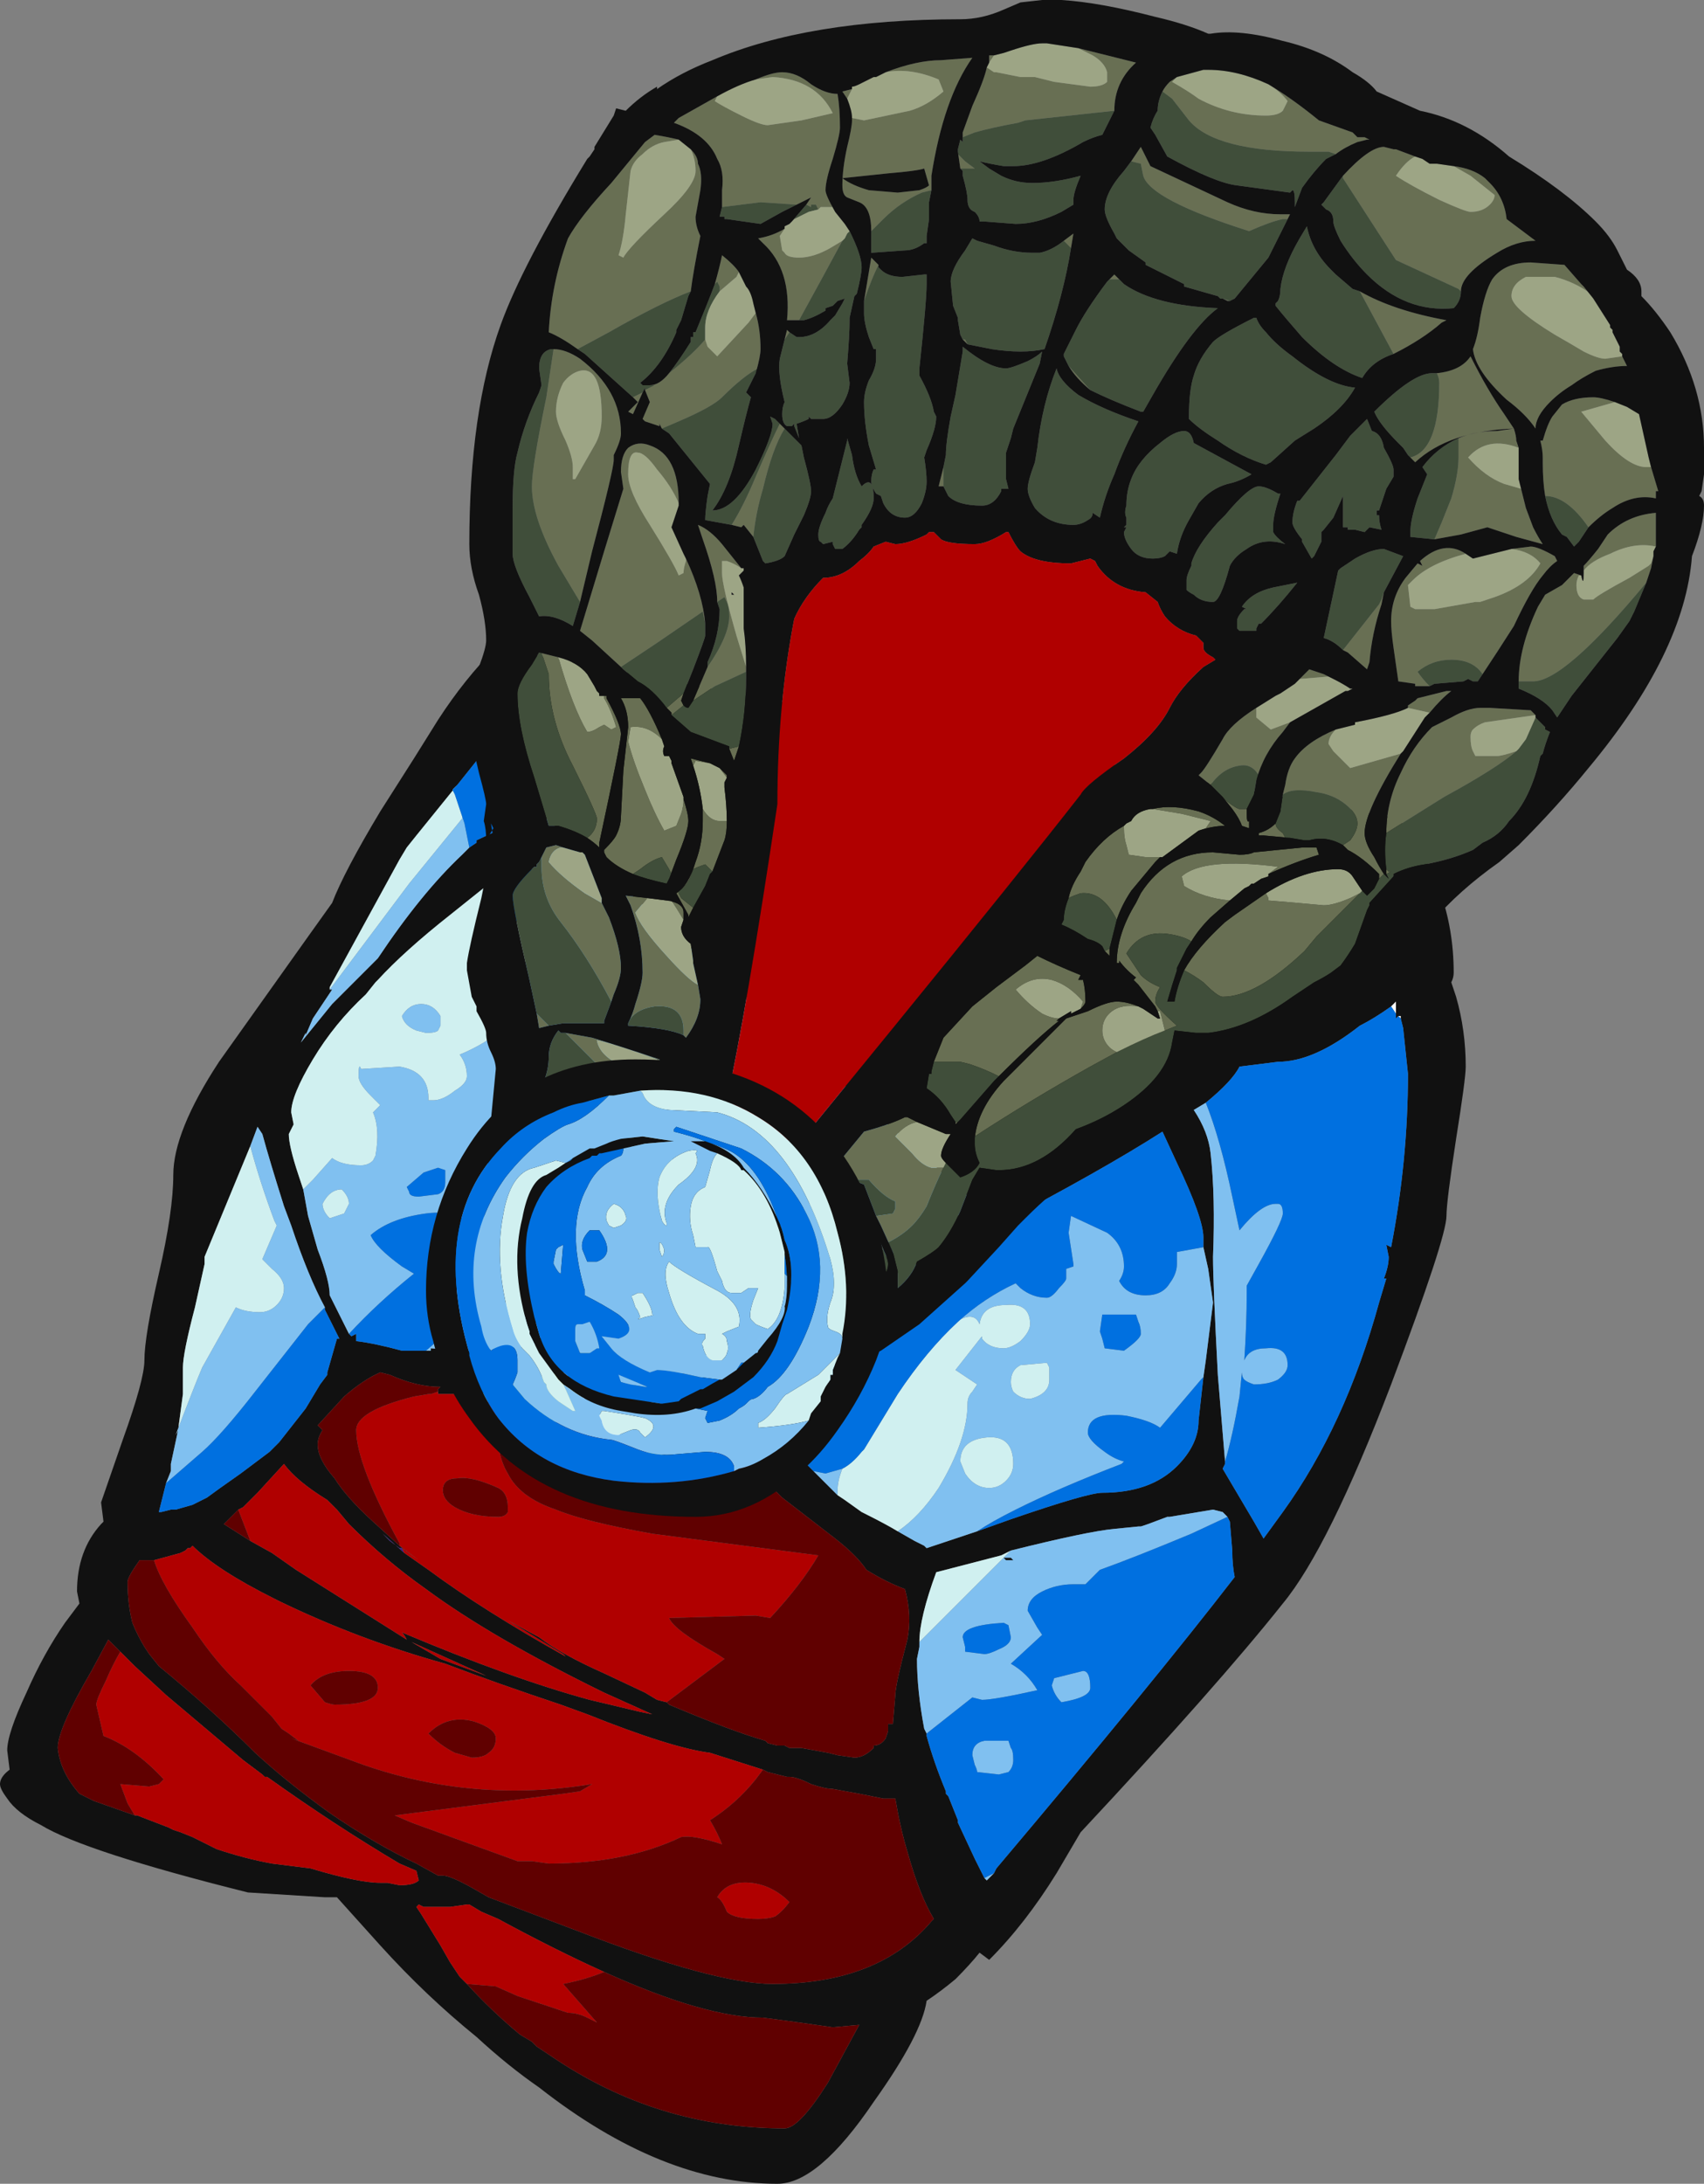 <?xml version="1.0" encoding="UTF-8" standalone="no"?>
<svg xmlns:ffdec="https://www.free-decompiler.com/flash" xmlns:xlink="http://www.w3.org/1999/xlink" ffdec:objectType="frame" height="317.45px" width="247.8px" xmlns="http://www.w3.org/2000/svg">
  <rect width="100%" height="100%" fill="#808080" stroke="none"/>
  <g transform="matrix(1.0, 0.0, 0.0, 1.0, 144.9, 173.25)">
    <use ffdec:characterId="934" height="45.35" transform="matrix(7.0, 0.0, 0.0, 7.0, -144.9, -173.25)" width="35.4" xlink:href="#shape0"/>
  </g>
  <defs>
    <g id="shape0" transform="matrix(1.0, 0.0, 0.0, 1.0, 20.7, 24.75)">
      <path d="M-8.95 3.75 L-8.05 5.1 -10.15 4.5 -8.95 3.75" fill="#f2f48a" fill-rule="evenodd" stroke="none"/>
      <path d="M-7.4 5.35 L-4.85 5.95 -5.55 5.3 -6.4 5.5 -6.95 5.55 -7.4 5.35 M-10.9 4.25 L-9.1 3.75 -8.95 3.75 -10.15 4.5 -10.3 4.45 -10.9 4.25" fill="#cbda65" fill-rule="evenodd" stroke="none"/>
      <path d="M-11.2 -8.45 L-12.05 -7.4 -12.25 -7.15 -12.4 -6.9 -13.85 -4.25 -13.85 -4.2 -13.8 -4.2 -14.2 -3.6 -14.35 -3.25 -14.35 -3.3 -14.45 -3.1 -13.8 -3.9 -12.85 -4.85 Q-11.95 -6.2 -11.1 -7.0 L-10.95 -7.15 -10.8 -7.25 -10.8 -7.3 -10.05 -7.65 -10.0 -7.65 -9.85 -7.2 -10.6 -6.35 -11.35 -5.75 Q-12.3 -5.0 -12.85 -4.4 L-12.9 -4.35 -13.1 -4.1 Q-13.75 -3.5 -14.2 -2.75 -14.65 -2.0 -14.65 -1.65 L-14.6 -1.4 -14.7 -1.2 Q-14.7 -0.95 -14.5 -0.35 L-14.4 -0.05 -14.3 0.5 -14.1 1.2 Q-13.85 1.85 -13.85 2.15 L-13.45 2.95 -13.4 3.0 -13.3 2.95 -13.3 3.1 Q-12.9 3.15 -12.35 3.3 L-11.85 3.3 -11.75 3.3 -11.75 3.25 -10.95 3.3 -9.6 3.2 -8.5 1.8 -4.5 2.3 Q-3.05 1.9 -0.4 0.25 L-10.75 -9.0 -10.8 -8.95 -11.2 -8.45 M-11.6 -9.8 Q-11.05 -10.65 -10.4 -11.3 L8.35 -7.75 Q9.5 -6.35 9.5 -4.55 9.5 -4.45 9.45 -4.35 L9.55 -4.05 Q9.75 -3.35 9.75 -2.6 9.75 -2.35 9.55 -1.1 9.35 0.2 9.35 0.5 9.35 0.95 8.2 4.0 6.9 7.4 5.95 8.55 4.6 10.25 1.75 13.3 L1.25 14.15 Q0.6 15.2 -0.15 15.95 L-0.35 15.8 Q-0.55 16.05 -0.85 16.35 -1.15 16.6 -1.45 16.8 -1.55 17.5 -2.55 18.9 -3.7 20.6 -4.55 20.6 -6.95 20.6 -9.5 18.6 -10.15 18.15 -10.8 17.55 -11.85 16.7 -12.8 15.65 L-13.7 14.65 -13.95 14.65 -15.55 14.55 Q-18.95 13.7 -19.85 13.15 -20.35 12.9 -20.55 12.6 -20.7 12.4 -20.7 12.3 -20.7 12.15 -20.5 12.0 L-20.55 11.6 Q-20.55 11.25 -20.15 10.4 -19.8 9.6 -19.35 8.95 L-19.05 8.55 -19.1 8.3 Q-19.1 7.45 -18.6 6.9 L-18.55 6.85 -18.6 6.45 -18.15 5.15 Q-17.7 3.9 -17.7 3.5 -17.7 3.0 -17.4 1.7 -17.1 0.4 -17.1 -0.35 -17.1 -1.25 -16.15 -2.7 L-14.3 -5.3 -13.8 -6.0 Q-13.55 -6.65 -12.8 -7.9 L-12.1 -9.0 -11.6 -9.8 M-13.95 2.4 Q-14.3 1.75 -14.65 0.7 L-14.8 0.3 Q-15.1 -0.65 -15.25 -1.2 L-15.35 -1.35 -15.5 -0.95 -16.45 1.35 -16.45 1.5 -16.65 2.4 Q-16.9 3.35 -16.9 3.65 L-16.9 4.2 -17.0 4.95 -17.15 5.65 -17.15 5.8 -17.25 6.05 -17.4 6.65 -17.35 6.65 -17.15 6.6 -17.05 6.6 -16.7 6.5 -16.4 6.35 Q-16.2 6.2 -15.7 5.85 L-15.1 5.4 -14.9 5.2 -14.35 4.5 -14.05 4.0 -13.9 3.8 -13.9 3.75 -13.7 3.05 -13.65 3.05 -13.95 2.45 -13.95 2.4 M-10.2 -3.35 Q-9.95 -2.45 -9.85 -1.7 L-9.95 -2.15 -10.25 -3.35 -10.2 -3.35 M4.35 -1.85 L4.1 -1.7 Q4.4 -1.25 4.45 -0.8 4.55 0.1 4.5 1.35 4.5 1.9 4.6 3.8 L4.75 5.6 4.75 5.65 4.7 5.75 5.35 6.85 5.55 7.2 5.95 6.65 Q7.25 4.85 7.95 2.3 L8.1 1.8 8.05 1.8 Q8.15 1.55 8.15 1.35 L8.1 1.1 8.2 1.15 Q8.55 -0.65 8.55 -2.45 L8.45 -3.4 8.4 -3.6 8.4 -3.65 8.35 -3.65 8.3 -3.6 8.3 -3.7 8.3 -3.95 8.2 -3.85 Q7.85 -3.6 7.55 -3.45 6.6 -2.7 5.85 -2.7 L5.05 -2.6 Q4.9 -2.3 4.35 -1.85 M4.3 1.15 L4.3 0.95 Q4.3 0.55 3.75 -0.6 L3.45 -1.25 Q2.2 -0.45 0.0 0.7 L-1.65 1.5 -3.0 2.15 -3.95 5.65 -3.8 5.8 -3.3 6.3 -3.15 6.4 -2.8 6.65 -2.7 6.7 Q-2.3 6.9 -2.05 7.05 L-1.7 7.25 -1.5 7.35 -1.45 7.4 -0.4 7.05 0.3 6.8 Q1.9 6.25 2.2 6.25 3.2 6.25 3.75 5.7 4.2 5.25 4.2 4.75 L4.3 3.85 4.35 3.5 4.5 2.3 4.4 1.6 4.3 1.15 M4.8 6.75 L4.7 6.65 4.5 6.6 3.6 6.75 3.55 6.75 3.15 6.9 3.0 6.95 2.95 6.95 2.45 7.0 Q1.9 7.05 0.3 7.45 L0.1 7.55 -1.25 7.9 Q-1.6 8.85 -1.6 9.35 L-1.6 9.45 -1.65 9.7 Q-1.65 10.35 -1.5 11.15 L-1.45 11.25 -1.45 11.3 Q-1.3 11.85 -1.05 12.45 L-1.05 12.5 -1.0 12.55 -0.8 13.05 -0.8 13.1 -0.45 13.85 -0.25 14.25 -0.2 14.3 -0.05 14.15 0.0 14.05 Q3.25 10.2 4.95 8.0 4.9 7.75 4.9 7.45 L4.85 6.85 4.8 6.75 M-4.85 5.95 L-7.4 5.35 -7.55 5.3 -9.1 3.75 -10.9 4.25 -11.15 4.2 -11.6 4.2 -11.6 4.15 -11.6 4.1 -11.55 4.05 Q-12.05 4.05 -12.6 3.8 L-12.8 3.75 Q-13.15 3.9 -13.55 4.25 L-14.1 4.85 -14.0 4.95 Q-14.1 5.1 -14.1 5.25 -14.1 5.55 -13.75 5.95 -13.5 6.35 -12.95 6.85 L-12.4 7.35 -12.0 7.65 -12.35 7.4 -12.4 7.4 -12.6 7.25 -12.75 7.1 -12.3 7.5 -11.8 7.85 Q-10.65 8.7 -8.95 9.65 L-9.0 9.6 -10.15 8.9 -9.5 9.25 Q-9.05 9.6 -8.15 10.0 L-7.3 10.4 -7.05 10.55 -6.85 10.6 -6.8 10.65 Q-5.5 11.2 -4.8 11.4 L-4.75 11.45 -4.55 11.5 -4.4 11.5 -4.3 11.55 -4.05 11.55 -3.5 11.65 -3.3 11.7 -2.95 11.75 Q-2.75 11.75 -2.55 11.55 L-2.55 11.5 Q-2.4 11.5 -2.3 11.35 L-2.25 11.2 -2.25 11.05 -2.15 11.05 -2.1 10.45 Q-2.1 10.25 -1.85 9.3 -1.75 8.8 -1.9 8.25 -2.3 8.1 -2.7 7.85 -2.9 7.55 -3.35 7.2 L-4.45 6.35 -4.85 5.95 M-10.6 10.05 L-12.15 9.35 -11.55 9.7 -10.6 10.05 M-4.85 12.0 L-5.95 11.65 Q-6.75 11.55 -8.5 10.85 L-9.05 10.65 Q-10.4 10.2 -11.45 9.8 -13.25 9.3 -14.9 8.5 L-15.0 8.45 Q-16.2 7.85 -16.7 7.35 L-16.75 7.4 -16.8 7.4 -16.85 7.45 -16.95 7.5 -17.5 7.65 -17.8 7.65 Q-18.05 8.0 -18.05 8.1 -18.05 8.55 -17.95 8.95 -17.85 9.2 -17.7 9.45 L-17.6 9.6 -17.4 9.85 Q-16.3 10.75 -15.4 11.65 -14.75 12.25 -13.85 12.9 -12.9 13.55 -12.05 13.95 L-11.6 14.2 -11.5 14.2 Q-11.35 14.2 -10.9 14.45 L-10.55 14.65 -8.7 15.35 Q-5.85 16.45 -4.65 16.45 -2.45 16.45 -1.35 15.15 L-1.3 15.1 Q-1.6 14.6 -1.85 13.7 -2.0 13.2 -2.1 12.6 L-2.35 12.6 -2.85 12.5 -3.4 12.4 Q-3.55 12.4 -3.85 12.3 -4.15 12.15 -4.3 12.15 L-4.35 12.15 -4.75 12.05 -4.85 12.0 M-15.5 7.25 L-15.05 7.5 -14.55 7.85 -12.25 9.3 Q-12.3 9.2 -12.35 9.15 -10.1 10.1 -8.45 10.55 L-7.4 10.8 -7.15 10.85 -8.15 10.4 Q-10.5 9.25 -11.85 8.25 -12.7 7.65 -13.45 6.9 L-13.7 6.6 -13.9 6.4 Q-14.55 6.0 -14.8 5.65 L-15.35 6.25 -15.65 6.55 -15.75 6.6 -16.05 6.9 -15.5 7.25 M-17.9 12.95 L-17.85 12.95 -17.2 13.2 -17.1 13.25 -16.95 13.3 -16.7 13.4 -16.2 13.65 Q-15.6 13.85 -15.05 13.95 L-14.25 14.05 Q-13.25 14.35 -12.8 14.35 L-12.65 14.35 -12.4 14.4 Q-12.1 14.4 -12.0 14.3 L-12.05 14.1 -12.4 13.95 Q-13.75 13.15 -15.15 12.15 L-15.2 12.15 -15.25 12.1 -15.65 11.8 -17.25 10.45 -17.9 9.85 -18.2 9.55 -18.45 9.3 -18.8 9.95 Q-19.5 11.15 -19.5 11.55 -19.45 12.05 -19.05 12.5 L-18.75 12.65 -17.9 12.95 M-8.15 16.2 Q-9.15 15.75 -10.35 15.1 L-10.7 14.95 -10.95 14.8 -11.0 14.8 -11.35 14.85 -11.9 14.85 -12.0 14.8 -12.05 14.85 -11.95 15.0 -11.55 15.65 -11.35 16.0 -11.15 16.3 -11.0 16.45 Q-10.5 17.0 -9.9 17.5 L-9.65 17.65 -9.55 17.75 -9.25 17.95 Q-7.05 19.45 -4.4 19.45 -4.1 19.45 -3.5 18.5 L-2.85 17.3 -3.4 17.35 -4.1 17.25 -4.85 17.15 Q-6.05 17.15 -8.15 16.2" fill="#111111" fill-rule="evenodd" stroke="none"/>
      <path d="M-12.3 7.5 L-12.75 7.1 -12.6 7.25 -12.4 7.4 -12.35 7.4 -12.3 7.5" fill="#381c8e" fill-rule="evenodd" stroke="none"/>
      <path d="M-9.1 3.75 L-7.55 5.3 -7.9 5.15 -8.05 5.1 -8.95 3.75 -9.1 3.75" fill="#ffffff" fill-rule="evenodd" stroke="none"/>
      <path d="M8.2 -3.85 L8.3 -3.95 8.3 -3.7 8.2 -3.85 M8.35 -3.65 L8.4 -3.65 8.4 -3.6 8.35 -3.65" fill="#fcfcf8" fill-rule="evenodd" stroke="none"/>
      <path d="M-8.5 1.8 L-9.6 3.2 -8.5 1.8" fill="#e9eca6" fill-rule="evenodd" stroke="none"/>
      <path d="M-13.85 -4.2 L-13.85 -4.25 -12.4 -6.9 -12.25 -7.15 -12.05 -7.4 -11.2 -8.45 -11.3 -8.35 -11.25 -8.25 -11.1 -7.8 -11.1 -7.75 -12.2 -6.4 -13.85 -4.2 M-14.4 -0.05 L-14.5 -0.35 Q-14.7 -0.95 -14.7 -1.2 L-14.6 -1.4 -14.65 -1.65 Q-14.65 -2.0 -14.2 -2.75 -13.75 -3.5 -13.1 -4.1 L-12.9 -4.35 -12.85 -4.4 Q-12.3 -5.0 -11.35 -5.75 L-10.6 -6.35 -9.65 -5.25 -10.2 -3.35 -10.25 -3.35 -10.65 -3.1 Q-10.9 -2.95 -11.15 -2.85 -11.0 -2.65 -11.0 -2.4 -11.0 -2.25 -11.25 -2.1 -11.5 -1.9 -11.7 -1.9 L-11.8 -1.9 -11.8 -1.95 Q-11.8 -2.5 -12.4 -2.6 L-13.2 -2.55 Q-13.25 -2.7 -13.25 -2.4 -13.25 -2.25 -13.0 -2.0 L-12.8 -1.8 -12.95 -1.65 Q-12.8 -1.3 -12.9 -0.75 L-12.95 -0.65 Q-13.05 -0.55 -13.2 -0.55 -13.6 -0.55 -13.8 -0.7 L-14.2 -0.25 -14.4 -0.05 M-11.95 -3.9 Q-12.2 -3.9 -12.35 -3.65 -12.3 -3.45 -12.05 -3.35 L-11.85 -3.3 Q-11.65 -3.3 -11.6 -3.35 L-11.55 -3.45 -11.55 -3.65 Q-11.7 -3.9 -11.95 -3.9 M-15.5 -0.95 Q-15.3 -0.2 -15.0 0.6 L-14.95 0.7 -15.25 1.4 -15.05 1.6 Q-14.8 1.8 -14.8 2.0 -14.8 2.2 -14.95 2.35 -15.1 2.5 -15.3 2.5 -15.6 2.5 -15.8 2.4 L-16.5 3.65 Q-16.65 4.0 -17.05 5.05 L-17.0 4.95 -16.9 4.2 -16.9 3.65 Q-16.9 3.35 -16.65 2.4 L-16.45 1.5 -16.45 1.35 -15.5 -0.95 M-9.8 -7.05 L-9.5 -6.3 -9.8 -7.05 M-3.2 5.75 Q-3.0 5.65 -2.8 5.4 L-2.75 5.35 -2.05 4.2 Q-1.45 3.3 -0.8 2.7 L-0.75 2.65 Q-0.45 2.5 -0.35 2.75 -0.3 2.35 0.2 2.35 0.7 2.3 0.7 2.75 0.7 2.9 0.5 3.1 0.3 3.25 0.15 3.25 -0.15 3.25 -0.3 3.05 L-0.3 3.0 -0.85 3.7 -0.4 4.0 -0.5 4.15 Q-0.6 4.25 -0.6 4.4 -0.6 5.15 -1.2 6.15 -1.6 6.75 -2.05 7.05 -2.3 6.9 -2.7 6.7 L-2.8 6.65 -3.15 6.4 -3.3 6.3 -3.3 6.2 Q-3.3 6.0 -3.2 5.75 M1.1 3.65 L1.1 3.9 Q1.1 4.2 0.7 4.3 0.5 4.3 0.35 4.15 0.3 4.05 0.3 3.95 0.3 3.7 0.5 3.6 L1.05 3.55 1.1 3.65 M0.2 6.0 Q0.05 6.15 -0.15 6.15 -0.45 6.15 -0.65 5.85 L-0.75 5.6 Q-0.75 5.15 -0.2 5.1 0.35 5.05 0.35 5.65 0.35 5.85 0.2 6.0 M0.3 7.45 L-1.6 9.35 Q-1.6 8.85 -1.25 7.9 L0.1 7.55 0.3 7.45 M-13.55 0.45 L-13.85 0.55 Q-14.0 0.4 -14.0 0.25 -13.85 -0.05 -13.6 -0.05 -13.45 0.1 -13.45 0.25 L-13.55 0.45" fill="#d0f0f0" fill-rule="evenodd" stroke="none"/>
      <path d="M-13.85 -4.2 L-12.2 -6.4 -11.1 -7.75 -11.1 -7.8 -11.05 -7.65 -10.95 -7.15 -11.1 -7.0 Q-11.95 -6.2 -12.85 -4.85 L-13.8 -3.9 -14.45 -3.1 -14.35 -3.3 -14.35 -3.25 -14.2 -3.6 -13.8 -4.2 -13.85 -4.2 M-10.75 -9.0 L-0.4 0.25 Q-3.05 1.9 -4.5 2.3 L-8.5 1.8 -9.6 3.2 -10.95 3.3 -11.75 3.25 -11.75 3.3 -11.85 3.3 -11.45 2.95 -10.9 0.85 Q-11.1 0.35 -11.85 0.45 -12.6 0.55 -13.0 0.9 -12.9 1.15 -12.35 1.55 L-12.1 1.7 Q-12.85 2.3 -13.45 2.95 L-13.85 2.15 Q-13.85 1.85 -14.1 1.2 L-14.3 0.5 -14.4 -0.05 -14.2 -0.25 -13.8 -0.7 Q-13.6 -0.55 -13.2 -0.55 -13.05 -0.55 -12.95 -0.65 L-12.9 -0.75 Q-12.8 -1.3 -12.95 -1.65 L-12.8 -1.8 -13.0 -2.0 Q-13.25 -2.25 -13.25 -2.4 -13.25 -2.7 -13.2 -2.55 L-12.4 -2.6 Q-11.8 -2.5 -11.8 -1.95 L-11.8 -1.9 -11.7 -1.9 Q-11.5 -1.9 -11.25 -2.1 -11.0 -2.25 -11.0 -2.4 -11.0 -2.65 -11.15 -2.85 -10.9 -2.95 -10.65 -3.1 L-10.25 -3.35 -9.95 -2.15 -9.85 -1.7 Q-9.95 -2.45 -10.2 -3.35 L-9.65 -5.25 -9.5 -6.3 -9.8 -7.05 -9.85 -7.2 -10.0 -7.65 -10.75 -9.0 M-11.95 -3.9 Q-11.7 -3.9 -11.55 -3.65 L-11.55 -3.45 -11.6 -3.35 Q-11.65 -3.3 -11.85 -3.3 L-12.05 -3.35 Q-12.3 -3.45 -12.35 -3.65 -12.2 -3.9 -11.95 -3.9 M-15.5 -0.95 L-15.35 -1.35 -15.25 -1.2 Q-15.1 -0.65 -14.8 0.3 L-14.65 0.7 Q-14.3 1.75 -13.95 2.4 L-14.3 2.75 -15.4 4.15 Q-16.1 5.05 -16.5 5.4 L-17.25 6.05 -17.15 5.8 -17.15 5.65 -17.0 4.95 -17.05 5.05 Q-16.65 4.0 -16.5 3.65 L-15.8 2.4 Q-15.6 2.5 -15.3 2.5 -15.1 2.5 -14.95 2.35 -14.8 2.2 -14.8 2.0 -14.8 1.8 -15.05 1.6 L-15.25 1.4 -14.95 0.7 -15.0 0.6 Q-15.3 -0.2 -15.5 -0.95 M-11.6 -0.5 L-11.9 -0.4 -12.25 -0.1 -12.2 0.0 Q-12.2 0.1 -12.0 0.1 L-11.6 0.05 Q-11.45 0.0 -11.45 -0.2 -11.45 -0.4 -11.45 -0.45 L-11.6 -0.5 M4.75 5.6 L4.6 3.8 Q4.5 1.9 4.5 1.35 4.55 0.1 4.45 -0.8 4.4 -1.25 4.1 -1.7 L4.35 -1.85 Q4.65 -1.1 4.9 0.1 L5.05 0.8 Q5.5 0.25 5.8 0.25 L5.85 0.25 Q5.95 0.25 5.95 0.45 5.95 0.6 5.45 1.5 L5.2 1.95 5.2 2.1 Q5.2 2.75 5.15 3.5 5.25 3.25 5.6 3.25 6.05 3.2 6.05 3.6 6.05 3.75 5.85 3.9 5.65 4.0 5.35 4.0 5.2 3.95 5.15 3.9 5.1 3.85 5.1 3.75 L5.05 4.25 Q4.9 5.1 4.75 5.6 M-1.65 1.5 L-1.45 1.75 Q-2.3 2.1 -3.2 3.8 L-3.95 5.65 -3.0 2.15 -1.65 1.5 M-3.8 5.8 L-3.55 5.85 -3.2 5.75 Q-3.3 6.0 -3.3 6.2 L-3.3 6.3 -3.8 5.8 M-0.8 2.7 Q-0.25 2.2 0.4 1.9 L0.5 2.0 Q0.75 2.2 1.05 2.2 1.15 2.2 1.3 2.0 1.45 1.85 1.45 1.8 L1.45 1.6 1.6 1.55 1.6 1.5 1.5 0.85 1.55 0.5 2.3 0.85 Q2.65 1.1 2.65 1.55 2.65 1.7 2.55 1.85 2.7 2.15 3.1 2.15 3.45 2.15 3.6 1.9 3.75 1.7 3.75 1.5 L3.75 1.25 4.3 1.15 4.4 1.6 4.5 2.3 4.35 3.5 4.3 3.85 4.25 3.9 3.4 4.9 Q3.2 4.75 2.7 4.65 1.9 4.55 1.9 5.0 1.9 5.15 2.25 5.4 2.45 5.55 2.65 5.6 L2.6 5.65 Q1.3 6.15 0.4 6.6 -0.1 6.85 -0.4 7.05 L-1.45 7.4 -1.5 7.35 -1.7 7.25 -2.05 7.05 Q-1.6 6.75 -1.2 6.15 -0.6 5.15 -0.6 4.4 -0.6 4.25 -0.5 4.15 L-0.4 4.0 -0.85 3.7 -0.3 3.0 -0.3 3.05 Q-0.15 3.25 0.15 3.25 0.3 3.25 0.5 3.1 0.7 2.9 0.7 2.75 0.7 2.3 0.2 2.35 -0.3 2.35 -0.35 2.75 -0.45 2.5 -0.75 2.65 L-0.8 2.7 M2.95 2.7 L2.9 2.55 Q2.4 2.55 2.2 2.55 L2.15 2.9 2.2 3.05 2.25 3.25 2.65 3.3 Q3.0 3.05 3.0 2.95 3.0 2.8 2.95 2.7 M0.2 6.0 Q0.35 5.85 0.35 5.65 0.35 5.05 -0.2 5.1 -0.75 5.15 -0.75 5.6 L-0.65 5.85 Q-0.45 6.15 -0.15 6.15 0.05 6.15 0.2 6.0 M1.1 3.65 L1.05 3.55 0.5 3.6 Q0.3 3.7 0.3 3.95 0.3 4.05 0.35 4.15 0.5 4.3 0.7 4.3 1.1 4.2 1.1 3.9 L1.1 3.65 M0.3 7.45 Q1.9 7.05 2.45 7.0 L2.95 6.95 3.0 6.95 3.15 6.9 3.55 6.75 3.6 6.75 4.5 6.6 4.7 6.65 4.8 6.75 4.05 7.1 Q2.85 7.6 2.15 7.85 L1.85 8.15 1.6 8.15 Q1.25 8.15 0.95 8.3 0.65 8.45 0.65 8.7 L0.85 9.05 0.95 9.2 0.3 9.8 Q0.65 10.0 0.85 10.35 -0.05 10.55 -0.3 10.55 L-0.5 10.5 -1.45 11.25 -1.5 11.15 Q-1.65 10.35 -1.65 9.7 L-1.6 9.45 -1.6 9.35 0.3 7.45 M-0.05 14.15 L-0.2 14.3 -0.25 14.25 -0.05 14.15 M1.15 10.25 L1.2 10.1 1.8 9.95 Q1.95 9.95 1.95 10.3 1.95 10.5 1.35 10.6 1.2 10.45 1.15 10.25 M0.05 9.5 Q0.3 9.4 0.3 9.25 L0.25 9.0 0.15 8.95 Q-0.7 9.0 -0.7 9.25 L-0.65 9.45 -0.65 9.55 -0.25 9.6 Q-0.15 9.6 0.05 9.5 M0.05 12.1 L-0.4 12.05 Q-0.4 12.0 -0.45 11.9 L-0.5 11.7 Q-0.5 11.45 -0.25 11.4 L0.25 11.4 0.3 11.55 Q0.35 11.6 0.35 11.8 0.35 11.95 0.25 12.05 L0.05 12.1 M-13.55 0.45 L-13.45 0.25 Q-13.45 0.1 -13.6 -0.05 -13.85 -0.05 -14.0 0.25 -14.0 0.4 -13.85 0.55 L-13.55 0.45" fill="#80c0f0" fill-rule="evenodd" stroke="none"/>
      <path d="M-11.1 -7.8 L-11.25 -8.25 -11.3 -8.35 -11.2 -8.45 -10.8 -8.95 -10.75 -9.0 -10.0 -7.65 -10.05 -7.65 -10.8 -7.3 -10.8 -7.25 -10.95 -7.15 -11.05 -7.65 -11.1 -7.8 M-11.85 3.3 L-12.35 3.3 Q-12.9 3.15 -13.3 3.1 L-13.3 2.95 -13.4 3.0 -13.45 2.95 Q-12.85 2.3 -12.1 1.7 L-12.35 1.55 Q-12.9 1.15 -13.0 0.9 -12.6 0.55 -11.85 0.45 -11.1 0.35 -10.9 0.85 L-11.45 2.95 -11.85 3.3 M-10.6 -6.35 L-9.85 -7.2 -9.8 -7.05 -9.5 -6.3 -9.65 -5.25 -10.6 -6.35 M-17.25 6.05 L-16.5 5.4 Q-16.1 5.05 -15.4 4.15 L-14.3 2.75 -13.95 2.4 -13.95 2.45 -13.65 3.05 -13.7 3.05 -13.9 3.75 -13.9 3.8 -14.05 4.0 -14.35 4.5 -14.9 5.2 -15.1 5.4 -15.7 5.85 Q-16.2 6.2 -16.4 6.35 L-16.7 6.5 -17.05 6.6 -17.15 6.6 -17.35 6.65 -17.4 6.65 -17.25 6.05 M-11.6 -0.5 L-11.45 -0.45 Q-11.45 -0.4 -11.45 -0.2 -11.45 0.0 -11.6 0.05 L-12.0 0.1 Q-12.2 0.1 -12.2 0.0 L-12.25 -0.1 -11.9 -0.4 -11.6 -0.5 M4.35 -1.85 Q4.9 -2.3 5.05 -2.6 L5.85 -2.7 Q6.6 -2.7 7.55 -3.45 7.85 -3.6 8.2 -3.85 L8.3 -3.7 8.3 -3.6 8.35 -3.65 8.4 -3.6 8.45 -3.4 8.55 -2.45 Q8.55 -0.65 8.2 1.15 L8.1 1.1 8.15 1.35 Q8.15 1.55 8.05 1.8 L8.1 1.8 7.95 2.3 Q7.25 4.85 5.95 6.65 L5.55 7.2 5.35 6.85 4.7 5.75 4.75 5.65 4.75 5.6 Q4.9 5.1 5.05 4.25 L5.1 3.75 Q5.1 3.85 5.15 3.9 5.2 3.95 5.35 4.0 5.65 4.0 5.85 3.9 6.05 3.75 6.05 3.6 6.05 3.2 5.6 3.25 5.25 3.25 5.15 3.5 5.2 2.75 5.2 2.1 L5.2 1.95 5.45 1.5 Q5.95 0.6 5.95 0.45 5.95 0.25 5.85 0.25 L5.8 0.25 Q5.5 0.25 5.05 0.8 L4.9 0.1 Q4.65 -1.1 4.35 -1.85 M-1.65 1.5 L0.0 0.7 Q2.2 -0.45 3.45 -1.25 L3.75 -0.6 Q4.3 0.55 4.3 0.95 L4.3 1.15 3.75 1.25 3.75 1.5 Q3.75 1.7 3.6 1.9 3.45 2.15 3.1 2.15 2.7 2.15 2.55 1.85 2.65 1.7 2.65 1.55 2.65 1.1 2.3 0.85 L1.55 0.5 1.5 0.85 1.6 1.5 1.6 1.55 1.45 1.6 1.45 1.8 Q1.45 1.85 1.3 2.0 1.15 2.2 1.05 2.2 0.75 2.2 0.5 2.0 L0.4 1.9 Q-0.25 2.2 -0.8 2.7 -1.45 3.3 -2.05 4.2 L-2.75 5.35 -2.8 5.4 Q-3.0 5.65 -3.2 5.75 L-3.55 5.85 -3.8 5.8 -3.95 5.65 -3.2 3.8 Q-2.3 2.1 -1.45 1.75 L-1.65 1.5 M4.3 3.85 L4.2 4.75 Q4.2 5.25 3.75 5.7 3.2 6.25 2.2 6.25 1.9 6.25 0.3 6.8 L-0.4 7.05 Q-0.1 6.85 0.4 6.6 1.3 6.15 2.6 5.65 L2.65 5.6 Q2.45 5.55 2.25 5.4 1.9 5.15 1.9 5.0 1.9 4.55 2.7 4.65 3.2 4.75 3.4 4.9 L4.25 3.9 4.3 3.85 M2.95 2.7 Q3.0 2.8 3.0 2.95 3.0 3.05 2.65 3.3 L2.25 3.25 2.2 3.05 2.15 2.9 2.2 2.55 Q2.4 2.55 2.9 2.55 L2.95 2.7 M-1.45 11.25 L-0.5 10.5 -0.3 10.55 Q-0.05 10.55 0.85 10.35 0.65 10.0 0.3 9.8 L0.95 9.2 0.85 9.05 0.65 8.7 Q0.65 8.45 0.95 8.3 1.25 8.15 1.6 8.15 L1.85 8.15 2.15 7.85 Q2.85 7.6 4.05 7.1 L4.8 6.75 4.85 6.85 4.9 7.45 Q4.9 7.75 4.95 8.0 3.25 10.2 0.0 14.05 L-0.05 14.15 -0.25 14.25 -0.45 13.85 -0.8 13.1 -0.8 13.05 -1.0 12.55 -1.05 12.5 -1.05 12.45 Q-1.3 11.85 -1.45 11.3 L-1.45 11.25 M1.15 10.25 Q1.2 10.45 1.35 10.6 1.95 10.5 1.95 10.3 1.95 9.95 1.8 9.95 L1.2 10.1 1.15 10.25 M0.05 9.5 Q-0.15 9.6 -0.25 9.6 L-0.65 9.55 -0.65 9.45 -0.7 9.25 Q-0.7 9.0 0.15 8.95 L0.25 9.0 0.3 9.25 Q0.3 9.4 0.05 9.5 M0.05 12.1 L0.25 12.05 Q0.35 11.95 0.35 11.8 0.35 11.6 0.3 11.55 L0.25 11.4 -0.25 11.4 Q-0.5 11.45 -0.5 11.7 L-0.45 11.9 Q-0.4 12.0 -0.4 12.05 L0.05 12.1" fill="#0070e0" fill-rule="evenodd" stroke="none"/>
      <path d="M-7.4 5.35 L-6.95 5.55 -7.9 5.15 -7.55 5.3 -7.4 5.35 M-6.4 5.5 L-5.55 5.3 -6.4 5.5 M-6.85 10.6 L-7.05 10.55 -7.3 10.4 -8.15 10.0 Q-9.05 9.6 -9.5 9.25 L-10.15 8.9 -9.0 9.6 -8.95 9.65 Q-10.65 8.7 -11.8 7.85 L-12.3 7.5 -12.35 7.4 -12.0 7.65 -12.4 7.35 -12.4 7.3 Q-13.3 5.65 -13.3 4.95 -13.3 4.55 -12.1 4.25 L-11.8 4.2 -11.75 4.2 -11.6 4.15 -11.6 4.2 -11.15 4.2 -10.9 4.25 -10.3 4.45 -10.4 4.6 Q-10.4 5.45 -10.15 5.85 -9.9 6.35 -9.15 6.6 -8.55 6.85 -7.15 7.1 L-3.7 7.55 Q-4.05 8.15 -4.7 8.85 L-5.0 8.8 -6.8 8.85 Q-6.7 9.1 -5.8 9.6 L-5.65 9.7 -6.85 10.6 M-11.5 6.2 Q-11.5 6.4 -11.25 6.55 -10.9 6.75 -10.35 6.75 -10.2 6.75 -10.15 6.65 L-10.15 6.55 Q-10.15 6.25 -10.35 6.15 -10.9 5.9 -11.2 5.95 -11.5 5.95 -11.5 6.2 M-10.6 10.05 L-11.55 9.7 -12.15 9.35 -10.6 10.05 M-4.85 12.0 L-5.0 12.2 Q-5.4 12.7 -5.95 13.05 -5.8 13.3 -5.7 13.55 -6.3 13.35 -6.55 13.4 -7.7 13.95 -9.3 13.95 L-9.65 13.9 -9.95 13.9 -12.15 13.1 -12.5 12.95 -9.0 12.5 -8.65 12.45 -8.4 12.3 Q-10.85 12.7 -13.15 11.9 L-14.65 11.35 -14.5 11.4 -14.7 11.25 -14.85 11.15 -15.05 10.9 -15.7 10.25 Q-16.2 9.8 -16.7 9.05 -17.35 8.15 -17.5 7.65 L-16.95 7.5 -16.85 7.45 -16.8 7.4 -16.75 7.4 -16.7 7.35 Q-16.2 7.85 -15.0 8.45 L-14.9 8.5 Q-13.25 9.3 -11.45 9.8 -10.4 10.2 -9.05 10.65 L-8.5 10.85 Q-6.75 11.55 -5.95 11.65 L-4.85 12.0 M-10.4 11.35 Q-10.4 11.15 -10.85 11.0 -11.4 10.85 -11.8 11.25 -11.55 11.5 -11.25 11.65 L-10.9 11.75 Q-10.65 11.75 -10.55 11.65 -10.4 11.55 -10.4 11.35 M-15.75 6.6 L-15.65 6.55 -15.35 6.25 -14.8 5.65 Q-14.55 6.0 -13.9 6.4 L-13.7 6.6 -13.45 6.9 Q-12.7 7.65 -11.85 8.25 -10.5 9.25 -8.15 10.4 L-7.15 10.85 -7.4 10.8 -8.45 10.55 Q-10.1 10.1 -12.35 9.15 -12.3 9.2 -12.25 9.3 L-14.55 7.85 -15.05 7.5 -15.5 7.25 -15.75 6.6 M-18.2 9.55 L-17.9 9.85 -17.25 10.45 -15.65 11.8 -15.25 12.1 -15.2 12.15 -15.15 12.15 Q-13.75 13.15 -12.4 13.95 L-12.05 14.1 -12.0 14.3 Q-12.1 14.4 -12.4 14.4 L-12.65 14.35 -12.8 14.35 Q-13.25 14.35 -14.25 14.05 L-15.05 13.95 Q-15.6 13.85 -16.2 13.65 L-16.7 13.4 -16.95 13.3 -17.1 13.25 -17.2 13.2 -17.85 12.95 -17.9 12.95 -18.05 12.7 -18.2 12.3 -17.6 12.35 -17.4 12.3 -17.3 12.2 Q-17.9 11.55 -18.55 11.3 L-18.7 10.65 Q-18.7 10.55 -18.5 10.15 -18.35 9.8 -18.2 9.55 M-13.45 9.95 Q-14.0 9.95 -14.25 10.25 L-13.95 10.6 Q-13.8 10.65 -13.75 10.65 -12.85 10.65 -12.85 10.3 -12.85 9.95 -13.45 9.95 M-11.0 16.45 L-11.15 16.3 -11.35 16.0 -11.55 15.65 -11.95 15.0 -12.05 14.85 -12.0 14.8 -11.9 14.85 -11.35 14.85 -11.0 14.8 -10.95 14.8 -10.7 14.95 -10.35 15.1 Q-9.15 15.75 -8.15 16.2 -8.5 16.35 -9.0 16.45 L-8.3 17.25 -8.5 17.15 Q-8.7 17.05 -8.9 17.05 L-9.95 16.7 -10.4 16.5 -11.0 16.45 M-4.6 15.05 Q-4.75 15.1 -4.95 15.1 -5.45 15.1 -5.6 14.95 -5.7 14.7 -5.8 14.65 -5.6 14.3 -5.1 14.35 -4.65 14.4 -4.3 14.75 -4.45 14.95 -4.6 15.05" fill="#b00000" fill-rule="evenodd" stroke="none"/>
      <path d="M-6.95 5.55 L-6.4 5.5 -5.55 5.3 -4.85 5.95 -4.45 6.35 -3.35 7.2 Q-2.9 7.55 -2.7 7.85 -2.3 8.1 -1.9 8.25 -1.75 8.8 -1.85 9.3 -2.1 10.25 -2.1 10.45 L-2.15 11.05 -2.25 11.05 -2.25 11.2 -2.3 11.35 Q-2.4 11.5 -2.55 11.5 L-2.55 11.55 Q-2.75 11.75 -2.95 11.75 L-3.3 11.7 -3.5 11.65 -4.05 11.55 -4.3 11.55 -4.4 11.5 -4.55 11.5 -4.75 11.45 -4.8 11.4 Q-5.5 11.2 -6.8 10.65 L-6.85 10.6 -5.65 9.7 -5.8 9.6 Q-6.7 9.1 -6.8 8.85 L-5.0 8.8 -4.7 8.85 Q-4.05 8.15 -3.7 7.55 L-7.15 7.1 Q-8.55 6.85 -9.15 6.6 -9.9 6.35 -10.15 5.85 -10.4 5.45 -10.4 4.6 L-10.3 4.45 -10.15 4.5 -8.05 5.1 -7.9 5.15 -6.95 5.55 M-12.4 7.35 L-12.95 6.85 Q-13.5 6.35 -13.75 5.95 -14.1 5.55 -14.1 5.25 -14.1 5.1 -14.0 4.95 L-14.1 4.85 -13.55 4.25 Q-13.15 3.9 -12.8 3.75 L-12.6 3.8 Q-12.05 4.05 -11.55 4.05 L-11.6 4.1 -11.6 4.15 -11.75 4.2 -11.8 4.2 -12.1 4.25 Q-13.3 4.55 -13.3 4.95 -13.3 5.65 -12.4 7.3 L-12.4 7.35 M-11.5 6.2 Q-11.5 5.95 -11.2 5.95 -10.9 5.9 -10.35 6.15 -10.15 6.25 -10.15 6.55 L-10.15 6.65 Q-10.2 6.75 -10.35 6.75 -10.9 6.75 -11.25 6.55 -11.5 6.4 -11.5 6.2 M-17.5 7.65 Q-17.35 8.15 -16.7 9.05 -16.2 9.8 -15.7 10.25 L-15.05 10.9 -14.85 11.15 -14.7 11.25 -14.5 11.4 -14.65 11.35 -13.15 11.9 Q-10.85 12.7 -8.4 12.3 L-8.65 12.45 -9.0 12.5 -12.5 12.95 -12.15 13.1 -9.95 13.9 -9.65 13.9 -9.3 13.95 Q-7.7 13.95 -6.55 13.4 -6.3 13.35 -5.7 13.55 -5.8 13.3 -5.95 13.05 -5.4 12.7 -5.0 12.2 L-4.85 12.0 -4.75 12.05 -4.35 12.15 -4.3 12.15 Q-4.15 12.15 -3.85 12.3 -3.55 12.4 -3.4 12.4 L-2.85 12.5 -2.35 12.6 -2.1 12.6 Q-2.0 13.2 -1.85 13.7 -1.6 14.6 -1.3 15.1 L-1.35 15.15 Q-2.45 16.45 -4.65 16.45 -5.85 16.45 -8.7 15.35 L-10.55 14.65 -10.9 14.45 Q-11.35 14.2 -11.5 14.2 L-11.6 14.2 -12.05 13.95 Q-12.9 13.55 -13.85 12.9 -14.75 12.25 -15.4 11.65 -16.3 10.75 -17.4 9.85 L-17.6 9.6 -17.7 9.45 Q-17.85 9.2 -17.95 8.95 -18.05 8.55 -18.05 8.1 -18.05 8.0 -17.8 7.65 L-17.5 7.65 M-10.4 11.35 Q-10.4 11.55 -10.55 11.65 -10.65 11.75 -10.9 11.75 L-11.25 11.65 Q-11.55 11.5 -11.8 11.25 -11.4 10.85 -10.85 11.0 -10.4 11.15 -10.4 11.35 M-15.75 6.6 L-15.5 7.25 -16.05 6.9 -15.75 6.6 M-18.2 9.55 Q-18.35 9.8 -18.5 10.15 -18.7 10.55 -18.7 10.65 L-18.55 11.3 Q-17.9 11.55 -17.3 12.2 L-17.4 12.3 -17.6 12.35 -18.2 12.3 -18.05 12.7 -17.9 12.95 -18.75 12.65 -19.05 12.5 Q-19.45 12.05 -19.5 11.55 -19.5 11.15 -18.8 9.95 L-18.45 9.3 -18.2 9.55 M-13.45 9.95 Q-12.85 9.95 -12.85 10.3 -12.85 10.65 -13.75 10.65 -13.8 10.65 -13.95 10.6 L-14.25 10.25 Q-14.0 9.95 -13.45 9.95 M-11.0 16.45 L-10.4 16.5 -9.95 16.7 -8.9 17.05 Q-8.7 17.05 -8.5 17.15 L-8.3 17.25 -9.0 16.45 Q-8.5 16.35 -8.15 16.2 -6.05 17.15 -4.85 17.15 L-4.1 17.25 -3.4 17.35 -2.85 17.3 -3.5 18.5 Q-4.1 19.45 -4.4 19.45 -7.05 19.45 -9.25 17.95 L-9.55 17.75 -9.65 17.65 -9.9 17.5 Q-10.5 17.0 -11.0 16.45 M-4.6 15.05 Q-4.45 14.95 -4.3 14.75 -4.65 14.4 -5.1 14.35 -5.6 14.3 -5.8 14.65 -5.7 14.7 -5.6 14.95 -5.45 15.1 -4.95 15.1 -4.75 15.1 -4.6 15.05" fill="#600000" fill-rule="evenodd" stroke="none"/>
      <path d="M-7.05 4.45 L-7.65 4.05 -5.6 3.55 -7.05 4.45 M-8.35 3.55 L-9.45 2.8 -8.9 2.3 -8.35 3.55 M-5.6 0.6 L-6.1 0.1 -5.6 0.6" fill="#8f8a64" fill-rule="evenodd" stroke="none"/>
      <path d="M-7.65 4.05 L-8.35 3.55 -8.9 2.3 -5.6 3.55 -7.65 4.05 M-6.1 0.1 L-5.6 0.6 -6.1 0.1" fill="#d5d3b1" fill-rule="evenodd" stroke="none"/>
      <path d="M-5.0 -23.1 Q-4.65 -23.25 -4.45 -23.25 -4.15 -23.25 -3.85 -23.0 -3.55 -22.8 -3.3 -22.8 -3.25 -22.5 -3.25 -22.1 -3.25 -21.95 -3.4 -21.45 -3.55 -21.0 -3.55 -20.8 -3.55 -20.7 -3.35 -20.35 L-3.4 -20.45 -3.65 -20.45 -3.7 -20.4 -3.75 -20.5 -3.85 -20.5 -3.85 -20.45 -3.95 -20.5 -3.85 -20.65 -4.15 -20.5 -4.9 -20.55 -5.7 -20.45 -5.7 -20.8 Q-5.65 -21.2 -5.8 -21.45 -6.0 -21.95 -6.7 -22.2 L-6.6 -22.3 -5.8 -22.75 -5.85 -22.65 Q-5.7 -22.55 -5.3 -22.35 -4.9 -22.15 -4.75 -22.15 L-4.05 -22.25 -3.4 -22.4 Q-3.75 -23.1 -4.65 -23.15 L-5.0 -23.1 M-4.4 -17.7 L-4.35 -17.9 -4.3 -17.85 -4.4 -17.7 M-4.1 -18.1 L-4.35 -18.1 Q-4.25 -19.15 -4.85 -19.7 L-4.95 -19.8 Q-4.65 -19.85 -4.4 -20.0 L-4.5 -19.85 -4.45 -19.55 -4.4 -19.5 Q-4.35 -19.4 -4.1 -19.4 -3.8 -19.4 -3.45 -19.6 L-3.2 -19.75 Q-3.55 -19.1 -4.1 -18.1 M-3.0 -22.9 L-3.1 -22.7 -3.2 -22.85 -3.0 -22.9 M-3.0 -22.3 L-2.75 -22.25 -1.8 -22.45 Q-1.45 -22.55 -1.1 -22.85 L-1.2 -23.1 Q-1.8 -23.35 -2.3 -23.25 -1.65 -23.5 -1.15 -23.5 L-0.5 -23.55 Q-1.1 -22.7 -1.35 -21.1 L-1.35 -20.8 -1.55 -20.75 Q-2.0 -20.55 -2.35 -20.2 L-2.6 -19.95 Q-2.6 -20.45 -2.85 -20.55 L-3.1 -20.65 Q-3.2 -20.7 -3.2 -20.9 -3.2 -21.25 -3.1 -21.7 -3.0 -22.1 -3.0 -22.25 L-3.0 -22.3 M-0.15 -23.45 L-0.15 -23.6 -0.05 -23.6 -0.15 -23.45 M1.7 -23.75 L2.9 -23.45 Q2.45 -23.05 2.45 -22.45 L0.6 -22.25 0.45 -22.2 Q-0.1 -22.1 -0.45 -22.0 L-0.7 -21.9 -0.7 -22.0 -0.5 -22.55 Q-0.25 -23.1 -0.2 -23.35 L-0.05 -23.25 0.0 -23.25 0.5 -23.15 0.8 -23.15 1.2 -23.05 1.95 -22.95 Q2.2 -22.95 2.3 -23.05 2.3 -23.1 2.3 -23.25 2.25 -23.45 2.0 -23.6 L1.7 -23.75 M-0.75 -21.25 L-0.8 -21.6 -0.8 -21.55 -0.65 -21.4 -0.45 -21.25 -0.75 -21.25 M-0.75 -21.85 L-0.75 -21.85 M-6.35 -21.65 Q-6.2 -21.5 -6.2 -21.35 -6.1 -21.15 -6.15 -20.8 L-6.25 -20.25 Q-6.25 -20.05 -6.15 -19.85 -6.3 -19.1 -6.35 -18.7 L-6.4 -18.6 -6.35 -18.7 Q-7.0 -18.45 -8.05 -17.85 L-8.7 -17.5 -8.55 -17.4 -8.7 -17.5 Q-9.05 -17.75 -9.3 -17.85 -9.25 -18.85 -8.9 -19.8 -8.65 -20.25 -8.0 -20.95 L-7.3 -21.8 -7.1 -21.95 Q-6.8 -21.9 -6.6 -21.85 L-6.9 -21.8 Q-7.15 -21.75 -7.35 -21.55 -7.55 -21.4 -7.6 -21.2 L-7.7 -20.3 Q-7.75 -19.75 -7.85 -19.45 L-7.75 -19.4 Q-7.65 -19.6 -6.9 -20.3 -6.25 -20.9 -6.25 -21.2 -6.25 -21.45 -6.35 -21.65 M-7.2 -16.75 Q-7.0 -16.75 -6.8 -17.0 -6.3 -17.4 -6.05 -17.7 L-6.0 -17.55 -5.8 -17.35 -5.15 -18.05 -5.0 -18.25 Q-4.9 -17.9 -4.9 -17.5 -4.9 -17.35 -5.0 -17.0 L-4.95 -17.1 Q-5.25 -16.95 -5.7 -16.5 -5.9 -16.3 -6.6 -16.0 L-6.95 -15.85 -7.0 -15.95 -7.0 -15.9 -7.3 -16.0 -7.35 -16.05 -7.2 -16.4 -7.3 -16.65 -7.1 -16.75 -7.2 -16.75 M-5.85 -18.85 Q-5.75 -19.2 -5.7 -19.45 -5.45 -19.25 -5.35 -19.1 L-5.4 -19.0 -5.75 -18.7 -5.75 -18.8 -5.8 -18.9 -5.85 -18.85 M-4.55 -16.0 L-4.4 -15.85 Q-4.65 -15.45 -4.85 -14.6 -5.0 -14.1 -5.05 -13.6 L-5.25 -13.85 -5.3 -13.8 -5.5 -13.85 Q-5.25 -14.25 -5.0 -14.85 -4.7 -15.55 -4.5 -15.95 L-4.55 -16.0 M-7.35 -16.6 L-7.55 -16.15 -7.65 -16.2 -7.45 -16.4 -7.55 -16.5 -7.35 -16.6 M-9.0 -16.8 Q-9.15 -16.5 -9.15 -16.2 -9.15 -16.0 -8.95 -15.6 -8.8 -15.25 -8.8 -15.05 L-8.8 -14.8 -8.75 -14.8 -8.35 -15.5 Q-8.2 -15.75 -8.2 -16.1 -8.2 -17.15 -8.65 -17.05 -8.85 -17.0 -9.0 -16.8 M-8.65 -12.25 L-9.1 -13.0 Q-9.65 -14.0 -9.65 -14.65 -9.65 -15.05 -9.35 -16.5 L-9.2 -17.5 Q-8.95 -17.5 -8.65 -17.3 -7.8 -16.65 -7.8 -15.75 -7.8 -15.6 -7.95 -15.3 L-7.95 -15.2 Q-7.95 -15.0 -8.4 -13.3 L-8.65 -12.25 M-6.6 -14.3 Q-6.75 -14.65 -7.05 -15.0 -7.3 -15.35 -7.45 -15.35 -7.65 -15.4 -7.65 -14.9 -7.65 -14.55 -7.2 -13.85 -6.7 -13.05 -6.6 -12.8 L-6.5 -12.85 Q-6.5 -12.95 -6.45 -13.1 L-6.45 -13.15 Q-6.1 -12.4 -6.05 -11.8 L-6.1 -12.05 -7.05 -11.4 -7.8 -10.9 -8.4 -11.45 -8.65 -11.65 -8.15 -13.3 -7.75 -14.6 -7.8 -14.95 Q-7.8 -15.3 -7.65 -15.45 -7.45 -15.6 -7.2 -15.5 -6.6 -15.3 -6.6 -14.3 M-0.75 -17.8 L-0.7 -17.7 -0.65 -17.7 -0.6 -17.6 -0.7 -17.7 -0.75 -17.8 M1.55 -19.6 L1.4 -19.75 1.6 -19.9 1.55 -19.6 M-2.05 -20.75 L-1.6 -20.8 Q-1.45 -20.85 -1.4 -20.9 L-1.5 -21.25 Q-1.65 -21.2 -2.25 -21.15 L-3.2 -21.05 Q-3.0 -20.9 -2.65 -20.8 L-2.05 -20.75 M-2.45 -19.25 Q-2.6 -18.95 -2.75 -18.5 L-2.6 -19.4 -2.45 -19.25 M-1.1 -15.05 L-1.1 -14.65 -1.2 -14.65 -1.1 -15.05 M-5.2 -10.9 L-5.2 -10.8 -5.85 -10.5 -6.3 -10.2 -6.0 -10.9 Q-5.55 -11.55 -5.55 -11.95 -5.55 -12.15 -5.6 -12.25 L-5.65 -12.35 -5.8 -12.25 Q-5.8 -12.7 -6.1 -13.55 L-6.2 -13.85 Q-5.95 -13.75 -5.7 -13.45 L-5.3 -12.95 Q-5.45 -13.05 -5.6 -13.1 L-5.7 -13.1 -5.7 -12.85 Q-5.7 -12.6 -5.4 -11.55 L-5.2 -10.9 M-5.35 -9.25 L-5.45 -8.95 -5.55 -9.2 -5.35 -9.25 M-6.75 -9.9 L-6.75 -9.95 -6.85 -10.05 -6.5 -10.35 -6.55 -10.2 -6.5 -10.1 -6.75 -9.9 M-5.75 -8.8 L-5.6 -8.65 -5.6 -8.6 -5.75 -8.8 M-5.6 -7.7 Q-5.6 -7.45 -5.65 -7.3 L-5.9 -6.65 -6.05 -6.8 Q-6.2 -6.75 -6.3 -6.7 -6.4 -6.35 -6.6 -6.25 L-6.6 -6.2 -6.55 -6.1 -6.3 -5.9 -6.4 -5.7 -6.4 -5.75 -6.65 -6.2 Q-6.4 -6.35 -6.25 -6.85 -6.1 -7.25 -6.1 -7.7 L-6.1 -7.95 Q-5.95 -7.7 -5.75 -7.7 L-5.6 -7.7 M-6.3 -8.85 L-6.35 -9.0 -5.95 -8.9 -6.25 -8.95 -6.3 -8.85 M-9.1 -11.1 Q-8.8 -10.05 -8.5 -9.55 -8.4 -9.55 -8.25 -9.65 L-8.15 -9.7 -8.0 -9.6 -7.9 -9.65 Q-8.0 -10.0 -8.15 -10.25 L-8.15 -10.3 -8.1 -10.3 -8.1 -10.25 Q-7.8 -9.7 -7.8 -9.5 -7.8 -9.35 -8.25 -7.25 L-8.25 -7.15 Q-8.35 -7.25 -8.5 -7.35 -8.3 -7.5 -8.3 -7.75 -8.3 -7.85 -8.8 -8.85 -9.3 -9.8 -9.3 -10.75 L-9.45 -11.2 -9.5 -11.2 -9.1 -11.1 M-9.45 -6.95 L-9.35 -7.15 -9.15 -7.2 -9.0 -7.15 -9.05 -7.15 Q-9.25 -7.1 -9.3 -6.85 -9.05 -6.55 -8.55 -6.2 L-8.2 -6.0 -8.05 -5.7 Q-7.8 -5.05 -7.8 -4.65 -7.8 -4.45 -7.95 -4.1 L-8.0 -3.95 Q-8.5 -4.9 -9.05 -5.6 -9.45 -6.1 -9.45 -6.75 L-9.45 -6.95 M-6.95 -9.4 Q-7.25 -9.7 -7.6 -9.65 L-7.65 -9.35 Q-7.55 -8.95 -7.3 -8.35 -7.1 -7.85 -6.9 -7.5 L-6.65 -7.6 -6.55 -7.85 Q-6.5 -8.0 -6.5 -8.15 -6.4 -7.85 -6.4 -7.7 -6.4 -7.5 -6.65 -6.9 L-6.8 -6.5 -6.75 -6.6 -6.8 -6.7 -6.95 -6.95 Q-7.15 -6.9 -7.4 -6.7 L-7.55 -6.6 Q-7.9 -6.75 -8.1 -6.95 L-8.15 -7.05 -8.15 -7.1 Q-7.95 -7.3 -7.9 -7.4 -7.8 -7.6 -7.8 -7.8 L-7.75 -8.75 -7.65 -9.65 Q-7.65 -10.0 -7.8 -10.25 L-7.4 -10.25 Q-7.2 -10.0 -6.95 -9.4 M-6.5 -5.65 Q-6.65 -5.9 -6.75 -6.05 L-6.85 -6.05 Q-6.5 -6.0 -6.5 -5.8 L-6.5 -5.65 M-7.25 -6.1 L-7.5 -5.8 Q-7.4 -5.5 -6.85 -4.9 -6.4 -4.4 -6.2 -4.3 L-6.15 -4.0 Q-6.15 -3.6 -6.45 -3.2 L-6.5 -3.25 -6.5 -3.35 Q-6.5 -3.9 -7.1 -3.85 -7.45 -3.8 -7.6 -3.6 L-7.65 -3.5 Q-7.55 -3.7 -7.5 -3.9 -7.35 -4.35 -7.35 -4.55 -7.35 -5.25 -7.6 -5.95 L-7.7 -6.15 -7.25 -6.1 M-8.95 -3.3 L-8.4 -3.2 Q-7.9 -3.05 -7.0 -2.75 L-7.0 -2.6 -7.05 -2.75 Q-7.85 -3.05 -8.3 -3.15 -8.25 -2.85 -7.85 -2.65 L-6.95 -2.4 -6.7 -0.75 -7.2 -1.4 -7.2 -1.55 -8.95 -3.3 M-6.75 -0.65 L-7.0 0.65 -7.9 -1.5 -6.75 -0.65 M-9.3 -3.45 L-9.5 -3.4 -9.55 -3.7 -9.3 -3.45 M-3.3 -0.2 L-2.65 0.45 -2.35 1.2 -2.5 1.25 -5.6 1.55 -3.3 -0.2 M-3.0 -0.25 L-3.45 -0.4 -2.75 -1.25 Q-2.2 -1.4 -1.9 -1.55 L-1.85 -1.55 -1.65 -1.45 Q-1.9 -1.4 -2.1 -1.15 L-1.75 -0.8 Q-1.55 -0.55 -1.35 -0.5 L-1.1 -0.5 Q-1.25 -0.2 -1.45 0.3 -1.6 0.55 -1.75 0.7 -1.95 0.9 -2.25 1.05 L-2.15 1.25 -2.4 0.7 -2.5 0.5 -2.15 0.45 -2.1 0.35 -2.1 0.2 Q-2.35 0.1 -2.65 -0.25 L-3.0 -0.25 M-0.45 -1.1 Q-0.4 -1.7 0.15 -2.3 L1.45 -3.6 1.9 -3.75 Q2.3 -3.95 2.5 -3.95 2.7 -3.95 2.95 -3.85 2.6 -3.9 2.4 -3.75 2.2 -3.6 2.2 -3.35 2.2 -3.15 2.35 -3.0 2.4 -2.95 2.5 -2.9 L1.95 -2.6 Q0.7 -1.9 -0.45 -1.15 L-0.45 -1.1 M3.35 -3.75 L3.3 -3.85 2.95 -4.3 2.85 -4.4 2.9 -4.45 Q2.7 -4.6 2.55 -4.8 L2.55 -4.75 2.5 -4.75 Q2.5 -5.35 2.9 -6.0 L3.0 -6.2 Q3.55 -7.05 4.5 -7.05 L5.05 -7.0 Q5.25 -7.0 5.35 -7.05 L6.35 -7.15 6.65 -7.15 6.7 -7.0 Q6.2 -6.85 5.65 -6.6 L5.85 -6.75 Q4.3 -6.95 3.85 -6.55 L3.9 -6.35 Q4.3 -6.1 4.85 -6.05 L4.45 -5.7 Q4.2 -5.45 4.05 -5.2 3.9 -5.3 3.6 -5.35 3.0 -5.45 2.7 -4.95 L3.0 -4.5 Q3.15 -4.35 3.4 -4.25 3.3 -4.1 3.3 -3.95 3.3 -3.85 3.75 -3.45 L3.5 -3.35 3.4 -3.75 3.35 -3.75 M3.9 -4.6 Q4.15 -5.05 4.75 -5.6 L4.95 -5.75 5.6 -6.2 5.65 -6.1 5.65 -6.05 6.25 -6.0 6.8 -5.95 Q7.0 -5.95 7.35 -6.1 7.45 -6.15 7.55 -6.2 L6.65 -5.3 6.4 -5.0 Q5.4 -4.05 4.7 -4.05 4.6 -4.05 4.3 -4.35 4.1 -4.5 3.9 -4.6 M7.95 -6.5 L7.95 -6.6 Q7.6 -6.95 7.3 -7.1 L7.2 -7.2 7.35 -7.3 Q7.5 -7.5 7.5 -7.65 7.5 -7.85 7.25 -8.05 7.0 -8.25 6.65 -8.3 6.15 -8.4 5.95 -8.25 L6.0 -8.45 Q6.05 -8.8 6.2 -9.0 6.45 -9.35 7.05 -9.6 6.9 -9.45 6.9 -9.3 L7.0 -9.15 7.35 -8.8 8.4 -9.1 Q7.65 -7.9 7.65 -7.45 7.65 -7.25 7.85 -6.95 7.95 -6.75 8.05 -6.6 L7.95 -6.5 M6.1 -7.35 L5.55 -7.4 5.45 -7.4 5.45 -7.45 Q5.65 -7.5 5.8 -7.65 5.8 -7.55 5.95 -7.45 L6.0 -7.35 6.1 -7.35 M8.55 -10.05 L8.55 -10.1 8.7 -10.2 8.75 -10.25 9.35 -10.4 9.45 -10.4 Q9.25 -10.25 9.0 -9.95 L8.9 -9.85 9.0 -9.95 8.55 -10.05 M8.1 -6.6 L8.1 -6.7 8.15 -6.65 8.2 -6.65 8.1 -6.6 M8.1 -7.45 Q8.1 -8.1 8.4 -8.7 8.65 -9.25 9.05 -9.65 L9.45 -9.85 Q9.8 -10.05 10.05 -10.05 L10.25 -10.05 11.1 -10.0 11.2 -9.9 10.15 -9.75 Q10.0 -9.7 9.9 -9.6 9.85 -9.55 9.85 -9.45 9.85 -9.25 9.9 -9.15 L9.95 -9.05 10.4 -9.05 Q10.5 -9.05 10.8 -9.15 10.4 -8.8 9.3 -8.2 L8.1 -7.45 M8.25 -6.6 L8.25 -6.55 8.3 -6.6 8.25 -6.6 M-0.85 -1.45 L-0.8 -1.45 -0.75 -1.5 -0.85 -1.4 -0.85 -1.45 M0.05 -2.4 Q-0.25 -2.55 -0.55 -2.65 L-0.75 -2.7 -1.3 -2.7 -1.1 -3.2 -0.5 -3.85 0.0 -4.25 0.6 -4.7 0.85 -4.9 Q1.25 -4.7 1.75 -4.5 L1.7 -4.4 1.8 -4.4 Q1.85 -4.2 1.85 -3.95 1.85 -3.9 1.75 -3.8 L1.8 -3.95 Q1.5 -4.3 1.15 -4.4 0.75 -4.5 0.4 -4.2 0.65 -3.9 0.95 -3.7 1.15 -3.6 1.3 -3.6 L1.25 -3.55 1.3 -3.55 Q0.85 -3.2 0.05 -2.4 M12.4 -18.55 L12.35 -18.65 Q12.0 -18.9 11.6 -19.0 L11.0 -19.0 Q10.7 -18.85 10.7 -18.6 10.7 -18.35 11.6 -17.8 11.95 -17.6 12.2 -17.45 12.5 -17.3 12.65 -17.3 L13.0 -17.35 13.1 -17.15 Q12.8 -17.15 12.45 -17.05 12.15 -16.9 11.95 -16.75 11.7 -16.6 11.5 -16.4 11.2 -16.1 11.2 -15.85 11.0 -16.15 10.6 -16.45 9.95 -17.05 9.9 -17.5 10.0 -17.75 10.05 -18.15 10.15 -18.7 10.3 -18.95 10.55 -19.3 11.1 -19.3 L11.8 -19.25 12.15 -18.85 12.2 -18.8 12.4 -18.55 M12.85 -16.4 L12.15 -16.2 Q12.4 -15.9 12.65 -15.6 13.15 -15.05 13.5 -15.05 L13.6 -15.05 13.75 -14.55 13.7 -14.55 13.7 -14.4 Q13.25 -14.5 12.8 -14.2 12.55 -14.05 12.3 -13.8 11.85 -14.45 11.4 -14.45 11.35 -14.75 11.35 -15.15 L11.35 -15.25 Q11.35 -15.4 11.3 -15.6 L11.35 -15.6 Q11.45 -15.95 11.55 -16.1 L11.75 -16.35 Q12.0 -16.5 12.4 -16.5 12.55 -16.5 12.85 -16.4 M7.05 -21.55 L6.9 -21.6 6.5 -21.6 Q4.55 -21.6 4.0 -22.25 L3.65 -22.7 3.45 -22.85 Q3.5 -22.95 3.6 -23.05 L3.75 -23.15 3.65 -23.05 Q4.0 -22.85 4.2 -22.7 4.85 -22.35 5.6 -22.35 5.85 -22.35 5.95 -22.45 L6.05 -22.65 Q5.9 -22.85 5.65 -23.0 6.15 -22.7 6.7 -22.25 L7.4 -22.0 7.5 -21.9 7.65 -21.9 7.75 -21.85 7.7 -21.85 7.5 -21.8 Q7.25 -21.7 7.05 -21.55 M7.2 -21.1 Q7.75 -21.7 8.05 -21.7 L8.25 -21.65 8.3 -21.65 8.7 -21.5 Q8.5 -21.4 8.3 -21.1 8.6 -20.9 9.2 -20.6 9.75 -20.35 9.85 -20.35 10.1 -20.35 10.25 -20.5 10.35 -20.6 10.35 -20.7 L9.85 -21.1 9.5 -21.3 Q9.9 -21.25 10.15 -21.05 L10.25 -20.95 Q10.55 -20.65 10.6 -20.2 L11.2 -19.75 Q10.8 -19.75 10.4 -19.5 9.65 -19.05 9.65 -18.7 L9.6 -18.75 8.3 -19.35 7.2 -21.05 7.2 -21.1 M2.8 -21.4 L3.0 -21.7 3.2 -21.3 4.8 -20.55 Q5.35 -20.3 5.9 -20.3 L6.1 -20.3 6.05 -20.2 5.95 -20.2 Q5.7 -20.15 5.25 -19.95 3.2 -20.6 3.05 -21.1 L3.0 -21.35 2.8 -21.4 M4.85 -18.5 L4.8 -18.5 4.7 -18.55 4.85 -18.5 M1.5 -17.15 L1.95 -16.65 Q1.65 -16.9 1.5 -17.15 M2.6 -18.9 L2.55 -18.95 2.35 -18.95 2.45 -19.05 2.6 -18.9 M7.55 -18.7 Q8.25 -18.3 9.35 -18.1 L9.25 -18.05 Q8.85 -17.7 8.25 -17.4 L7.55 -18.7 M8.55 -15.3 L8.6 -15.25 Q9.2 -15.4 9.2 -16.8 9.2 -16.9 9.15 -17.0 9.65 -17.05 9.85 -17.35 10.2 -16.65 10.55 -16.15 L10.75 -15.85 Q9.4 -15.8 8.7 -15.15 L8.55 -15.3 M9.1 -13.55 L9.25 -13.9 9.45 -14.4 Q9.6 -14.9 9.6 -15.25 L9.6 -15.65 Q9.95 -15.8 10.4 -15.8 L10.75 -15.85 Q10.8 -15.7 10.8 -15.6 L10.85 -15.45 Q10.2 -15.7 9.8 -15.25 10.15 -14.85 10.55 -14.7 L10.9 -14.6 Q10.95 -14.4 11.0 -14.2 L11.15 -13.8 Q11.25 -13.6 11.35 -13.45 L10.8 -13.6 10.2 -13.8 9.65 -13.65 9.1 -13.55 M9.75 -13.25 Q9.0 -13.05 8.65 -12.7 L8.55 -12.6 8.6 -12.15 8.7 -12.1 9.1 -12.1 9.95 -12.25 10.05 -12.25 10.35 -12.35 Q11.05 -12.6 11.3 -13.05 11.1 -13.3 10.7 -13.35 L11.1 -13.4 Q11.25 -13.4 11.6 -13.2 L11.65 -13.1 Q11.5 -13.0 11.35 -12.8 11.1 -12.5 10.75 -11.75 10.4 -11.2 10.1 -10.75 9.9 -11.05 9.45 -11.05 9.05 -11.05 8.75 -10.8 8.85 -10.65 9.0 -10.5 L8.7 -10.5 8.7 -10.55 8.35 -10.6 8.25 -11.3 Q8.2 -11.65 8.2 -11.85 8.2 -12.35 8.5 -12.75 L8.75 -13.05 8.85 -13.0 8.8 -13.1 Q9.3 -13.55 9.75 -13.25 M10.85 -10.6 Q10.85 -11.3 11.25 -12.15 L11.4 -12.4 11.75 -12.6 12.0 -12.85 12.15 -12.8 12.1 -12.8 Q12.05 -12.7 12.05 -12.6 12.05 -12.35 12.2 -12.3 L12.4 -12.3 Q12.5 -12.4 13.15 -12.75 L13.55 -13.0 13.6 -13.05 13.65 -13.2 13.6 -12.95 13.5 -12.65 Q11.8 -10.6 11.15 -10.6 L10.85 -10.6 M12.2 -12.9 L12.2 -13.0 Q12.3 -13.1 12.5 -13.35 L12.7 -13.65 Q13.1 -14.05 13.7 -14.1 L13.7 -13.4 Q13.25 -13.5 12.75 -13.25 12.35 -13.1 12.2 -12.9 M8.05 -12.45 L8.0 -12.2 Q7.8 -11.6 7.75 -11.0 L7.7 -10.85 7.3 -11.2 7.2 -11.25 7.95 -12.2 8.0 -12.3 8.05 -12.45 M6.1 -9.75 L5.95 -9.55 Q5.55 -9.1 5.4 -8.55 L5.45 -8.65 Q5.3 -8.9 5.05 -8.85 4.7 -8.8 4.45 -8.45 L4.2 -8.65 4.25 -8.7 Q4.35 -8.8 4.7 -9.4 4.85 -9.7 5.4 -10.05 L5.4 -9.85 5.7 -9.6 6.1 -9.75 M5.2 -7.95 L5.2 -7.85 Q5.2 -7.65 5.25 -7.7 L5.25 -7.55 5.1 -7.6 Q5.05 -7.75 4.9 -7.95 L4.7 -8.2 4.8 -8.1 Q5.0 -7.95 5.05 -7.95 L5.2 -7.95 M6.2 -10.55 L6.5 -10.85 6.8 -10.75 6.9 -10.7 6.3 -10.65 6.2 -10.55 M2.65 -7.6 L2.65 -7.55 Q2.65 -7.35 2.7 -7.2 L2.75 -7.0 3.1 -6.95 3.4 -6.95 3.3 -6.85 2.8 -6.25 Q2.6 -5.95 2.5 -5.65 2.2 -6.25 1.75 -6.2 1.6 -6.15 1.5 -6.1 1.55 -6.35 1.75 -6.65 L1.85 -6.85 Q2.2 -7.35 2.65 -7.6 M4.2 -7.5 L4.35 -7.55 4.45 -7.7 3.85 -7.85 3.25 -7.95 Q3.65 -8.05 4.2 -7.9 4.5 -7.8 4.75 -7.6 4.5 -7.6 4.2 -7.5 M2.35 -5.05 L2.35 -4.9 2.25 -5.0 2.35 -5.05" fill="#686f53" fill-rule="evenodd" stroke="none"/>
      <path d="M-5.7 -20.45 L-4.9 -20.55 -4.15 -20.5 -4.45 -20.35 -4.9 -20.1 -5.6 -20.2 -5.65 -20.2 -5.65 -20.25 -5.75 -20.25 -5.7 -20.45 M-3.95 -20.5 L-3.85 -20.45 -3.85 -20.5 -3.75 -20.5 -3.7 -20.4 -3.9 -20.35 -4.2 -20.2 -4.25 -20.15 -3.95 -20.5 M-3.05 -19.95 Q-2.8 -19.45 -2.8 -19.2 -2.8 -19.05 -2.9 -18.65 L-2.95 -18.6 -3.05 -18.15 -3.05 -18.1 Q-3.05 -17.8 -3.1 -17.2 L-3.05 -16.8 Q-3.05 -16.6 -3.2 -16.35 -3.4 -16.05 -3.6 -16.05 L-3.85 -16.05 -3.9 -16.1 -3.9 -16.05 Q-4.0 -16.0 -4.15 -15.95 L-4.1 -15.65 -4.2 -15.9 -4.2 -15.95 -4.25 -15.9 Q-4.3 -15.9 -4.35 -15.9 -4.45 -15.95 -4.45 -16.15 -4.45 -16.3 -4.4 -16.4 -4.55 -17.0 -4.5 -17.3 L-4.4 -17.7 -4.3 -17.85 -4.15 -17.75 -4.1 -17.75 Q-3.75 -17.75 -3.45 -18.1 L-3.35 -18.2 -3.2 -18.45 -3.15 -18.55 -3.3 -18.5 -3.4 -18.4 -3.55 -18.35 -3.55 -18.3 Q-3.8 -18.15 -4.0 -18.1 L-4.1 -18.1 Q-3.55 -19.1 -3.2 -19.75 L-3.15 -19.8 -3.1 -19.9 -3.05 -19.95 M2.45 -22.45 L2.2 -21.95 Q2.0 -21.9 1.8 -21.8 0.95 -21.3 0.35 -21.3 L0.15 -21.3 Q-0.15 -21.35 -0.35 -21.4 L-0.15 -21.25 0.1 -21.1 Q0.4 -20.95 0.75 -20.95 1.2 -20.95 1.75 -21.1 1.6 -20.75 1.6 -20.6 L1.6 -20.5 1.35 -20.35 Q0.85 -20.1 0.4 -20.1 L-0.25 -20.15 -0.35 -20.15 Q-0.35 -20.25 -0.45 -20.35 -0.6 -20.4 -0.6 -20.6 -0.6 -20.75 -0.7 -21.1 L-0.7 -21.2 -0.75 -21.25 -0.45 -21.25 -0.65 -21.4 -0.8 -21.55 -0.8 -21.6 -0.8 -21.65 -0.75 -21.85 -0.7 -21.8 -0.7 -21.9 -0.45 -22.0 Q-0.1 -22.1 0.45 -22.2 L0.6 -22.25 2.45 -22.45 M-1.35 -20.8 L-1.4 -20.55 -1.4 -20.2 -1.45 -19.85 -1.45 -19.7 -1.5 -19.7 Q-1.7 -19.55 -1.9 -19.55 L-2.6 -19.5 -2.6 -19.95 -2.35 -20.2 Q-2.0 -20.55 -1.55 -20.75 L-1.35 -20.8 M-8.55 -17.4 L-8.7 -17.5 -8.05 -17.85 Q-7.0 -18.45 -6.35 -18.7 L-6.4 -18.6 -6.55 -18.1 -6.65 -17.9 -6.65 -17.85 Q-6.95 -17.15 -7.4 -16.8 L-7.35 -16.75 -7.2 -16.75 -7.1 -16.75 -7.3 -16.65 -7.3 -16.7 -7.35 -16.6 -7.55 -16.5 -8.55 -17.4 M-6.8 -17.0 Q-6.6 -17.25 -6.35 -17.65 L-6.35 -17.75 -6.3 -17.75 -6.3 -17.85 -6.25 -17.85 Q-6.0 -18.45 -5.85 -18.85 L-5.8 -18.9 -5.75 -18.8 -5.75 -18.7 Q-6.05 -18.3 -6.05 -17.95 L-6.05 -17.7 Q-6.3 -17.4 -6.8 -17.0 M-5.0 -17.0 L-5.2 -16.6 -5.1 -16.5 Q-5.2 -16.15 -5.35 -15.5 -5.55 -14.6 -5.9 -14.15 -5.45 -14.15 -5.0 -15.0 -4.65 -15.7 -4.65 -15.95 L-4.7 -16.1 -4.6 -16.05 -4.55 -16.0 -4.5 -15.95 Q-4.7 -15.55 -5.0 -14.85 -5.25 -14.25 -5.5 -13.85 L-6.05 -13.95 Q-6.05 -14.1 -6.0 -14.45 L-5.95 -14.7 -6.8 -15.75 -6.95 -15.85 -6.6 -16.0 Q-5.9 -16.3 -5.7 -16.5 -5.25 -16.95 -4.95 -17.1 L-5.0 -17.0 M-4.4 -15.85 L-4.05 -15.5 -4.0 -15.25 Q-3.85 -14.7 -3.85 -14.55 -3.85 -14.4 -4.0 -14.05 L-4.2 -13.65 -4.4 -13.2 Q-4.5 -13.1 -4.8 -13.05 L-4.85 -13.1 -5.05 -13.6 Q-5.0 -14.1 -4.85 -14.6 -4.65 -15.45 -4.4 -15.85 M-9.2 -17.5 L-9.35 -16.5 Q-9.65 -15.05 -9.65 -14.65 -9.65 -14.0 -9.1 -13.0 L-8.65 -12.25 -8.8 -11.75 Q-9.2 -12.0 -9.5 -11.95 L-9.7 -12.35 Q-10.05 -13.0 -10.05 -13.25 L-10.05 -14.2 Q-10.05 -15.0 -9.95 -15.35 -9.8 -16.0 -9.5 -16.6 L-9.45 -16.75 -9.5 -17.1 Q-9.5 -17.45 -9.25 -17.5 L-9.2 -17.5 M-7.8 -10.9 L-7.05 -11.4 -6.1 -12.05 -6.05 -11.8 -6.05 -11.55 Q-6.05 -11.5 -6.3 -10.85 L-6.5 -10.35 -6.85 -10.05 Q-7.15 -10.45 -7.45 -10.6 L-7.75 -10.85 -7.8 -10.9 M-0.75 -17.8 L-0.8 -18.1 -0.8 -18.15 -0.9 -18.4 -0.95 -18.9 Q-0.95 -19.15 -0.65 -19.55 L-0.5 -19.8 -0.4 -19.75 -0.05 -19.65 Q0.35 -19.5 0.75 -19.5 L0.9 -19.5 Q1.15 -19.55 1.4 -19.75 L1.55 -19.6 Q1.4 -18.65 1.0 -17.5 0.55 -17.4 -0.1 -17.5 L-0.6 -17.6 -0.65 -17.7 -0.7 -17.7 -0.75 -17.8 M-2.45 -19.25 L-2.45 -19.2 -2.4 -19.15 Q-2.25 -19.0 -1.95 -19.0 L-1.5 -19.05 -1.45 -19.05 -1.45 -18.85 Q-1.45 -18.5 -1.6 -17.1 L-1.6 -16.95 Q-1.35 -16.5 -1.3 -16.2 L-1.25 -16.1 Q-1.25 -15.85 -1.45 -15.4 L-1.5 -15.25 Q-1.45 -14.95 -1.45 -14.75 -1.45 -14.55 -1.55 -14.3 -1.7 -14.0 -1.9 -14.0 -2.2 -14.0 -2.35 -14.3 L-2.4 -14.45 -2.5 -14.5 Q-2.6 -14.65 -2.6 -14.75 -2.6 -14.9 -2.55 -15.0 L-2.5 -15.0 -2.65 -15.5 Q-2.75 -16.0 -2.75 -16.4 -2.75 -16.6 -2.65 -16.85 -2.5 -17.1 -2.5 -17.3 L-2.5 -17.5 -2.55 -17.5 -2.65 -17.75 Q-2.75 -18.05 -2.75 -18.25 L-2.75 -18.5 Q-2.6 -18.95 -2.45 -19.25 M-3.1 -15.65 L-3.0 -15.3 Q-2.95 -14.9 -2.8 -14.65 -2.55 -14.9 -2.55 -14.4 -2.55 -14.2 -2.8 -13.85 L-2.8 -13.8 -2.85 -13.75 Q-3.0 -13.5 -3.2 -13.35 L-3.35 -13.35 -3.4 -13.45 -3.4 -13.5 -3.6 -13.45 -3.65 -13.5 Q-3.7 -13.5 -3.7 -13.65 -3.7 -13.8 -3.55 -14.1 -3.5 -14.25 -3.4 -14.4 L-3.1 -15.6 -3.1 -15.65 M-1.1 -15.05 L-1.05 -15.3 Q-1.05 -15.55 -0.95 -16.1 L-0.85 -16.55 -0.7 -17.45 -0.7 -17.55 Q-0.15 -17.1 0.2 -17.1 0.3 -17.1 0.65 -17.25 0.85 -17.35 0.95 -17.45 L0.9 -17.2 0.35 -15.85 0.3 -15.65 0.2 -15.35 0.2 -14.8 0.25 -14.6 0.1 -14.6 0.1 -14.55 Q-0.05 -14.25 -0.3 -14.25 -0.8 -14.25 -1.0 -14.45 L-1.1 -14.65 -1.1 -15.05 M-5.2 -10.8 L-5.2 -10.7 Q-5.2 -9.95 -5.35 -9.25 L-5.55 -9.2 -5.55 -9.25 -6.35 -9.55 -6.75 -9.9 -6.5 -10.1 Q-6.45 -10.05 -6.4 -10.05 L-6.3 -10.2 -5.85 -10.5 -5.2 -10.8 M-5.8 -12.25 L-5.65 -12.35 -5.6 -12.25 Q-5.55 -12.15 -5.55 -11.95 -5.55 -11.55 -6.0 -10.9 L-6.0 -11.0 Q-5.75 -11.55 -5.75 -12.1 L-5.8 -12.25 M-5.9 -6.65 L-5.95 -6.6 -6.05 -6.35 -6.3 -5.9 -6.55 -6.1 -6.6 -6.2 -6.6 -6.25 Q-6.4 -6.35 -6.3 -6.7 -6.2 -6.75 -6.05 -6.8 L-5.9 -6.65 M-9.5 -11.2 L-9.45 -11.2 -9.3 -10.75 Q-9.3 -9.8 -8.8 -8.85 -8.3 -7.85 -8.3 -7.75 -8.3 -7.5 -8.5 -7.35 -8.75 -7.5 -9.1 -7.6 L-9.3 -7.6 -9.6 -8.6 Q-9.95 -9.65 -9.95 -10.35 -9.95 -10.55 -9.65 -10.95 L-9.5 -11.2 M-9.45 -6.95 L-9.45 -6.75 Q-9.45 -6.1 -9.05 -5.6 -8.5 -4.9 -8.0 -3.95 L-8.15 -3.55 -8.15 -3.5 -9.0 -3.5 -9.3 -3.45 -9.55 -3.7 -9.7 -4.4 Q-10.05 -5.9 -10.05 -6.15 -10.05 -6.3 -9.65 -6.7 L-9.6 -6.75 -9.55 -6.75 -9.55 -6.8 -9.5 -6.85 -9.45 -6.95 M-6.8 -6.5 L-6.85 -6.4 Q-7.3 -6.5 -7.55 -6.6 L-7.4 -6.7 Q-7.15 -6.9 -6.95 -6.95 L-6.8 -6.7 -6.75 -6.6 -6.8 -6.5 M-7.65 -3.5 L-7.6 -3.6 Q-7.45 -3.8 -7.1 -3.85 -6.5 -3.9 -6.5 -3.35 L-6.5 -3.25 Q-6.8 -3.4 -7.65 -3.45 L-7.65 -3.5 M-7.7 -1.55 L-9.4 -2.3 Q-9.3 -2.55 -9.3 -2.8 -9.3 -3.1 -9.1 -3.35 L-9.05 -3.3 -8.95 -3.3 -7.2 -1.55 -7.2 -1.4 -7.7 -1.55 M-7.0 0.65 L-7.8 -1.55 -7.9 -1.5 -7.0 0.65 M-2.35 1.2 Q-2.25 1.4 -2.25 1.5 -2.25 1.8 -2.8 2.2 L-5.6 1.55 -2.5 1.25 -2.35 1.2 M-1.05 -0.6 L-0.75 -0.3 Q-0.45 -0.4 -0.35 -0.6 -0.45 -0.8 -0.45 -1.0 L-0.45 -1.1 -0.45 -1.15 Q0.7 -1.9 1.95 -2.6 L2.5 -2.9 Q3.1 -3.2 3.5 -3.35 L3.75 -3.45 Q3.3 -3.85 3.3 -3.95 3.3 -4.1 3.4 -4.25 3.15 -4.35 3.0 -4.5 L2.7 -4.95 Q3.0 -5.45 3.6 -5.35 3.9 -5.3 4.05 -5.2 L3.95 -5.05 3.75 -4.65 3.75 -4.6 Q3.65 -4.3 3.55 -3.95 L3.7 -3.95 Q3.75 -4.25 3.9 -4.6 4.1 -4.5 4.3 -4.35 4.6 -4.05 4.7 -4.05 5.4 -4.05 6.4 -5.0 L6.65 -5.3 7.55 -6.2 7.6 -6.25 7.7 -6.15 7.85 -6.3 7.95 -6.5 8.05 -6.6 8.15 -6.5 8.1 -6.6 8.2 -6.65 8.15 -6.65 8.1 -6.7 Q8.05 -7.1 8.1 -7.45 L9.3 -8.2 Q10.4 -8.8 10.8 -9.15 L10.85 -9.2 11.0 -9.4 11.2 -9.85 11.4 -9.65 11.4 -9.6 11.5 -9.55 Q11.4 -9.3 11.35 -9.1 L11.3 -9.05 Q11.1 -8.15 10.65 -7.7 10.45 -7.4 10.1 -7.25 L9.9 -7.1 Q9.45 -6.9 8.9 -6.8 8.55 -6.75 8.25 -6.6 L8.3 -6.6 8.25 -6.55 7.75 -6.0 7.75 -5.95 7.7 -5.85 7.45 -5.15 Q7.3 -4.9 7.15 -4.7 L6.95 -4.55 Q6.8 -4.45 6.6 -4.35 L6.15 -4.05 Q5.25 -3.4 4.4 -3.3 L4.15 -3.3 3.7 -3.35 3.65 -3.1 Q3.55 -2.4 2.65 -1.8 2.2 -1.5 1.65 -1.3 0.9 -0.45 0.05 -0.45 L0.0 -0.45 -0.35 -0.5 -0.5 -0.25 -0.75 0.4 Q-0.95 0.85 -1.2 1.15 -1.3 1.25 -1.65 1.45 -1.75 1.75 -2.05 2.0 L-2.05 1.65 -2.15 1.25 -2.25 1.05 Q-1.95 0.9 -1.75 0.7 -1.6 0.55 -1.45 0.3 -1.25 -0.2 -1.1 -0.5 L-1.05 -0.6 M7.2 -7.2 Q6.85 -7.4 6.5 -7.3 L6.4 -7.3 6.1 -7.35 6.0 -7.35 5.95 -7.45 Q5.8 -7.55 5.8 -7.65 L5.9 -7.9 5.95 -8.25 Q6.15 -8.4 6.65 -8.3 7.0 -8.25 7.25 -8.05 7.5 -7.85 7.5 -7.65 7.5 -7.5 7.35 -7.3 L7.2 -7.2 M-2.5 0.5 L-2.75 -0.15 -3.0 -0.25 -2.65 -0.25 Q-2.35 0.1 -2.1 0.2 L-2.1 0.35 -2.15 0.45 -2.5 0.5 M-0.85 -1.45 L-0.95 -1.6 Q-1.15 -1.95 -1.45 -2.15 L-1.4 -2.45 -1.35 -2.45 -1.35 -2.5 -1.3 -2.7 -0.75 -2.7 -0.55 -2.65 Q-0.25 -2.55 0.05 -2.4 L-0.05 -2.3 -0.75 -1.5 -0.8 -1.45 -0.85 -1.45 M12.3 -13.8 L12.1 -13.5 12.0 -13.4 11.85 -13.6 11.75 -13.65 Q11.5 -13.95 11.4 -14.45 11.85 -14.45 12.3 -13.8 M3.45 -22.85 L3.65 -22.7 4.0 -22.25 Q4.55 -21.6 6.5 -21.6 L6.9 -21.6 7.05 -21.55 6.85 -21.45 Q6.6 -21.2 6.35 -20.85 L6.2 -20.45 6.2 -20.55 Q6.2 -20.8 6.15 -20.8 L6.1 -20.75 5.0 -20.9 Q4.55 -20.95 3.55 -21.5 L3.3 -21.95 3.2 -22.1 Q3.25 -22.3 3.35 -22.45 3.35 -22.65 3.45 -22.85 M9.65 -18.7 Q9.65 -18.5 9.5 -18.35 8.5 -18.25 7.7 -19.05 7.4 -19.35 7.15 -19.75 7.0 -20.05 7.0 -20.15 7.0 -20.35 6.85 -20.4 L6.75 -20.5 6.8 -20.55 7.2 -21.1 7.2 -21.05 8.3 -19.35 9.6 -18.75 9.65 -18.7 M2.8 -21.4 L3.0 -21.35 3.05 -21.1 Q3.2 -20.6 5.25 -19.95 5.7 -20.15 5.95 -20.2 L6.05 -20.2 5.65 -19.4 4.95 -18.55 4.85 -18.5 4.7 -18.55 4.65 -18.55 4.6 -18.6 3.9 -18.8 3.9 -18.85 3.1 -19.25 3.1 -19.3 2.75 -19.55 2.5 -19.8 2.45 -19.9 Q2.25 -20.25 2.25 -20.4 2.25 -20.75 2.65 -21.2 L2.8 -21.4 M1.5 -17.15 L1.4 -17.35 1.4 -17.4 1.65 -17.9 Q1.85 -18.3 2.3 -18.9 L2.35 -18.95 2.55 -18.95 2.6 -18.9 2.65 -18.85 Q3.3 -18.4 4.6 -18.35 4.05 -17.95 3.25 -16.55 L3.05 -16.2 3.0 -16.2 Q2.35 -16.45 1.95 -16.65 L1.5 -17.15 M5.4 -18.15 Q5.45 -18.0 5.6 -17.85 5.8 -17.6 6.15 -17.35 6.9 -16.75 7.45 -16.7 7.2 -16.25 6.6 -15.85 L6.2 -15.6 5.7 -15.15 5.6 -15.1 Q5.1 -15.25 4.6 -15.6 4.2 -15.85 4.0 -16.05 L4.0 -16.1 Q4.0 -16.65 4.1 -16.95 4.2 -17.3 4.5 -17.65 4.65 -17.8 5.35 -18.15 L5.4 -18.15 M0.8 -15.15 L0.85 -15.45 Q0.95 -16.35 1.25 -17.1 1.3 -16.85 1.7 -16.55 2.2 -16.25 2.95 -16.0 2.65 -15.45 2.45 -14.9 2.25 -14.45 2.15 -14.0 L2.0 -14.1 Q2.0 -14.0 1.9 -13.95 1.75 -13.85 1.6 -13.85 1.1 -13.85 0.8 -14.2 0.65 -14.45 0.65 -14.6 0.65 -14.75 0.8 -15.15 M2.8 -14.8 Q2.95 -15.2 3.4 -15.55 3.7 -15.8 3.9 -15.8 4.05 -15.8 4.1 -15.55 L5.3 -14.9 Q5.05 -14.75 4.8 -14.7 4.45 -14.6 4.2 -14.3 L4.0 -13.95 Q3.8 -13.6 3.75 -13.25 L3.6 -13.3 3.5 -13.2 Q3.4 -13.15 3.25 -13.15 2.95 -13.15 2.8 -13.35 2.65 -13.55 2.65 -13.7 L2.7 -13.8 2.65 -13.8 2.7 -13.85 2.7 -14.0 Q2.65 -14.1 2.7 -14.25 2.7 -14.55 2.8 -14.8 M7.55 -18.7 L8.25 -17.4 Q7.8 -17.25 7.6 -16.9 7.0 -17.1 6.35 -17.75 6.0 -18.15 5.8 -18.4 L5.8 -18.45 5.85 -18.5 Q5.9 -18.6 5.9 -18.75 5.95 -19.2 6.3 -19.8 L6.45 -20.05 Q6.55 -19.55 6.95 -19.15 L7.05 -19.05 7.4 -18.75 7.55 -18.7 M6.3 -14.35 L7.05 -15.3 7.35 -15.7 7.7 -16.05 7.8 -15.8 Q8.0 -15.75 8.05 -15.45 8.25 -15.1 8.25 -15.0 L8.25 -14.85 8.1 -14.6 Q8.0 -14.3 7.95 -14.15 L7.9 -14.15 7.9 -14.05 7.95 -14.05 Q7.95 -13.9 8.0 -13.75 L7.75 -13.8 7.65 -13.7 7.45 -13.75 7.3 -13.75 7.3 -13.8 7.2 -13.8 7.2 -14.45 7.0 -14.0 6.8 -13.75 6.75 -13.7 6.75 -13.5 6.6 -13.2 6.55 -13.15 6.35 -13.5 6.35 -13.55 Q6.15 -13.8 6.15 -13.9 6.15 -14.1 6.25 -14.35 L6.3 -14.35 M5.85 -14.5 L5.9 -14.5 Q5.75 -14.05 5.75 -13.85 L5.75 -13.7 Q5.8 -13.6 6.0 -13.45 5.55 -13.6 5.2 -13.35 4.95 -13.2 4.85 -13.0 4.65 -12.25 4.5 -12.25 4.25 -12.25 4.1 -12.4 4.0 -12.45 3.95 -12.5 L3.95 -12.7 Q3.95 -12.8 4.05 -13.0 L4.05 -13.05 Q4.15 -13.4 4.6 -13.9 L4.75 -14.05 Q5.25 -14.65 5.45 -14.65 5.6 -14.65 5.85 -14.5 M9.15 -17.0 Q9.2 -16.9 9.2 -16.8 9.2 -15.4 8.6 -15.25 L8.55 -15.3 8.45 -15.45 8.35 -15.55 Q7.95 -15.95 7.85 -16.2 8.65 -17.0 9.05 -17.0 L9.15 -17.0 M9.1 -13.55 L8.6 -13.6 8.6 -13.7 Q8.6 -13.95 8.75 -14.4 L8.95 -14.9 8.85 -15.05 Q9.15 -15.45 9.6 -15.65 L9.6 -15.25 Q9.6 -14.9 9.45 -14.4 L9.25 -13.9 9.1 -13.55 M9.0 -10.5 Q8.85 -10.65 8.75 -10.8 9.05 -11.05 9.45 -11.05 9.9 -11.05 10.1 -10.75 L10.0 -10.6 9.9 -10.6 9.8 -10.65 9.7 -10.6 9.1 -10.55 9.0 -10.5 M10.85 -10.6 L11.15 -10.6 Q11.8 -10.6 13.5 -12.65 L13.25 -12.05 13.15 -11.85 12.9 -11.5 11.95 -10.3 11.65 -9.85 11.55 -10.0 Q11.35 -10.25 10.85 -10.45 L10.85 -10.6 M7.2 -11.25 Q7.0 -11.45 6.8 -11.5 L7.1 -12.9 7.15 -12.95 7.45 -13.15 Q7.8 -13.35 8.05 -13.35 L8.45 -13.2 8.05 -12.45 8.0 -12.3 7.95 -12.2 7.2 -11.25 M6.55 -13.4 L6.55 -13.4 M5.4 -8.55 L5.35 -8.25 5.2 -7.95 5.05 -7.95 Q5.0 -7.95 4.8 -8.1 L4.7 -8.2 4.45 -8.45 Q4.7 -8.8 5.05 -8.85 5.3 -8.9 5.45 -8.65 L5.4 -8.55 M5.2 -12.1 L5.1 -12.15 Q5.3 -12.45 5.75 -12.55 L6.25 -12.65 Q5.85 -12.15 5.5 -11.8 L5.45 -11.8 5.4 -11.7 5.4 -11.65 5.05 -11.65 5.0 -11.7 Q5.0 -11.75 5.0 -11.85 5.0 -11.95 5.15 -12.1 L5.2 -12.1 M1.5 -6.1 Q1.6 -6.15 1.75 -6.2 2.2 -6.25 2.5 -5.65 L2.35 -5.05 2.25 -5.0 2.2 -5.1 Q2.1 -5.2 1.9 -5.25 1.6 -5.45 1.35 -5.55 L1.4 -5.65 Q1.4 -5.85 1.5 -6.1" fill="#404e3a" fill-rule="evenodd" stroke="none"/>
      <path d="M-5.0 -23.1 L-4.65 -23.15 Q-3.75 -23.1 -3.4 -22.4 L-4.05 -22.25 -4.75 -22.15 Q-4.9 -22.15 -5.3 -22.35 -5.7 -22.55 -5.85 -22.65 L-5.8 -22.75 Q-5.35 -23.0 -5.0 -23.1 M-3.7 -20.4 L-3.65 -20.45 -3.4 -20.45 -3.35 -20.35 -3.15 -20.1 -3.05 -19.95 -3.1 -19.9 -3.15 -19.8 -3.2 -19.75 -3.45 -19.6 Q-3.8 -19.4 -4.1 -19.4 -4.35 -19.4 -4.4 -19.5 L-4.45 -19.55 -4.5 -19.85 -4.4 -20.0 -4.4 -20.05 -4.3 -20.1 -4.25 -20.15 -4.2 -20.2 -3.9 -20.35 -3.7 -20.4 M-3.1 -22.7 L-3.0 -22.9 -3.0 -22.95 Q-2.95 -22.95 -2.85 -23.0 L-2.55 -23.15 -2.5 -23.15 -2.3 -23.25 Q-1.8 -23.35 -1.2 -23.1 L-1.1 -22.85 Q-1.45 -22.55 -1.8 -22.45 L-2.75 -22.25 -3.0 -22.3 Q-3.0 -22.45 -3.1 -22.7 M-0.15 -23.45 L-0.05 -23.6 0.15 -23.65 0.3 -23.7 Q0.75 -23.85 0.95 -23.85 L1.05 -23.85 1.7 -23.75 2.0 -23.6 Q2.25 -23.45 2.3 -23.25 2.3 -23.1 2.3 -23.05 2.2 -22.95 1.95 -22.95 L1.2 -23.05 0.8 -23.15 0.5 -23.15 0.0 -23.25 -0.05 -23.25 -0.2 -23.35 -0.15 -23.45 M-6.35 -21.65 Q-6.25 -21.45 -6.25 -21.2 -6.25 -20.9 -6.9 -20.3 -7.65 -19.6 -7.75 -19.4 L-7.85 -19.45 Q-7.75 -19.75 -7.7 -20.3 L-7.6 -21.2 Q-7.55 -21.4 -7.35 -21.55 -7.15 -21.75 -6.9 -21.8 L-6.6 -21.85 -6.35 -21.65 M-5.35 -19.1 L-5.2 -18.8 Q-5.1 -18.7 -5.05 -18.45 L-5.0 -18.25 -5.15 -18.05 -5.8 -17.35 -6.0 -17.55 -6.05 -17.7 -6.05 -17.95 Q-6.05 -18.3 -5.75 -18.7 L-5.4 -19.0 -5.35 -19.1 M-9.0 -16.8 Q-8.85 -17.0 -8.65 -17.05 -8.2 -17.15 -8.2 -16.1 -8.2 -15.75 -8.35 -15.5 L-8.75 -14.8 -8.8 -14.8 -8.8 -15.05 Q-8.8 -15.25 -8.95 -15.6 -9.15 -16.0 -9.15 -16.2 -9.15 -16.5 -9.0 -16.8 M-6.45 -13.15 L-6.45 -13.1 Q-6.5 -12.95 -6.5 -12.85 L-6.6 -12.8 Q-6.7 -13.05 -7.2 -13.85 -7.65 -14.55 -7.65 -14.9 -7.65 -15.4 -7.45 -15.35 -7.3 -15.35 -7.05 -15.0 -6.75 -14.65 -6.6 -14.3 L-6.6 -14.25 -6.75 -13.8 -6.5 -13.25 -6.45 -13.15 M-5.3 -12.95 L-5.25 -12.95 -5.25 -12.9 -5.35 -12.8 Q-5.3 -12.7 -5.25 -12.55 -5.25 -12.5 -5.25 -12.05 L-5.25 -11.7 Q-5.2 -11.35 -5.2 -10.9 L-5.4 -11.55 Q-5.7 -12.6 -5.7 -12.85 L-5.7 -13.1 -5.6 -13.1 Q-5.45 -13.05 -5.3 -12.95 M-5.5 -12.4 L-5.45 -12.4 -5.5 -12.45 -5.5 -12.4 M-5.95 -8.9 Q-5.85 -8.85 -5.75 -8.8 L-5.6 -8.6 -5.65 -8.5 -5.65 -8.4 Q-5.6 -8.0 -5.6 -7.7 L-5.75 -7.7 Q-5.95 -7.7 -6.1 -7.95 -6.15 -8.4 -6.3 -8.85 L-6.25 -8.95 -5.95 -8.9 M-8.15 -10.3 L-8.15 -10.25 Q-8.0 -10.0 -7.9 -9.65 L-8.0 -9.6 -8.15 -9.7 -8.25 -9.65 Q-8.4 -9.55 -8.5 -9.55 -8.8 -10.05 -9.1 -11.1 -8.7 -11.0 -8.5 -10.75 L-8.35 -10.5 -8.3 -10.4 -8.25 -10.35 -8.25 -10.3 -8.15 -10.3 M-8.2 -6.0 L-8.55 -6.2 Q-9.05 -6.55 -9.3 -6.85 -9.25 -7.1 -9.05 -7.15 L-9.0 -7.15 -8.65 -7.05 -8.6 -7.05 -8.55 -7.0 -8.2 -6.1 -8.2 -6.0 M-6.95 -9.4 L-6.9 -9.25 Q-6.95 -9.15 -6.9 -9.05 L-6.8 -9.05 -6.75 -8.95 -6.75 -8.9 -6.5 -8.2 -6.5 -8.15 Q-6.5 -8.0 -6.55 -7.85 L-6.65 -7.6 -6.9 -7.5 Q-7.1 -7.85 -7.3 -8.35 -7.55 -8.95 -7.65 -9.35 L-7.6 -9.65 Q-7.25 -9.7 -6.95 -9.4 M-6.85 -6.05 L-6.75 -6.05 Q-6.65 -5.9 -6.5 -5.65 L-6.55 -5.5 Q-6.55 -5.3 -6.35 -5.15 L-6.3 -4.8 -6.3 -4.75 -6.2 -4.3 Q-6.4 -4.4 -6.85 -4.9 -7.4 -5.5 -7.5 -5.8 L-7.25 -6.1 -6.85 -6.05 M-7.0 -2.6 L-6.95 -2.4 -7.85 -2.65 Q-8.25 -2.85 -8.3 -3.15 -7.85 -3.05 -7.05 -2.75 L-7.0 -2.6 M-6.7 -0.75 L-6.75 -0.65 -7.9 -1.5 -7.8 -1.55 -7.7 -1.55 -7.2 -1.4 -6.7 -0.75 M-3.3 -0.2 L-2.65 0.45 -3.3 -0.2 M-1.65 -1.45 L-1.05 -1.2 -0.95 -1.2 Q-1.15 -0.9 -1.15 -0.75 -1.15 -0.7 -1.05 -0.6 L-1.1 -0.5 -1.35 -0.5 Q-1.55 -0.55 -1.75 -0.8 L-2.1 -1.15 Q-1.9 -1.4 -1.65 -1.45 M2.95 -3.85 L3.05 -3.8 3.35 -3.6 3.4 -3.6 3.35 -3.75 3.4 -3.75 3.5 -3.35 Q3.1 -3.2 2.5 -2.9 2.4 -2.95 2.35 -3.0 2.2 -3.15 2.2 -3.35 2.2 -3.6 2.4 -3.75 2.6 -3.9 2.95 -3.85 M5.65 -6.6 L5.65 -6.55 5.5 -6.5 5.35 -6.4 5.3 -6.4 5.25 -6.35 5.15 -6.3 4.85 -6.05 Q4.3 -6.1 3.9 -6.35 L3.85 -6.55 Q4.3 -6.95 5.85 -6.75 L5.65 -6.6 M5.6 -6.2 Q6.4 -6.7 7.1 -6.7 7.3 -6.7 7.4 -6.55 L7.6 -6.25 7.55 -6.2 Q7.45 -6.15 7.35 -6.1 7.0 -5.95 6.8 -5.95 L6.25 -6.0 5.65 -6.05 5.65 -6.1 5.6 -6.2 M7.05 -9.6 L7.45 -9.7 7.45 -9.75 Q8.25 -9.9 8.55 -10.05 L9.0 -9.95 8.9 -9.85 8.45 -9.15 8.4 -9.1 7.35 -8.8 7.0 -9.15 6.9 -9.3 Q6.9 -9.45 7.05 -9.6 M11.2 -9.9 L11.2 -9.85 11.0 -9.4 10.85 -9.2 10.8 -9.15 Q10.5 -9.05 10.4 -9.05 L9.95 -9.05 9.9 -9.15 Q9.85 -9.25 9.85 -9.45 9.85 -9.55 9.9 -9.6 10.0 -9.7 10.15 -9.75 L11.2 -9.9 M1.75 -3.8 L1.55 -3.7 1.55 -3.75 1.3 -3.6 Q1.15 -3.6 0.95 -3.7 0.65 -3.9 0.4 -4.2 0.75 -4.5 1.15 -4.4 1.5 -4.3 1.8 -3.95 L1.75 -3.8 M13.0 -17.35 L12.65 -17.3 Q12.5 -17.3 12.2 -17.45 11.95 -17.6 11.6 -17.8 10.7 -18.35 10.7 -18.6 10.7 -18.85 11.0 -19.0 L11.6 -19.0 Q12.0 -18.9 12.35 -18.65 L12.4 -18.55 12.75 -18.0 12.75 -17.95 12.8 -17.9 12.8 -17.85 12.95 -17.55 12.95 -17.45 13.0 -17.4 13.0 -17.35 M12.85 -16.4 L13.1 -16.3 13.35 -16.15 13.55 -15.25 13.6 -15.05 13.5 -15.05 Q13.15 -15.05 12.65 -15.6 12.4 -15.9 12.15 -16.2 L12.85 -16.4 M5.65 -23.0 Q5.9 -22.85 6.05 -22.65 L5.95 -22.45 Q5.85 -22.35 5.6 -22.35 4.85 -22.35 4.2 -22.7 4.0 -22.85 3.65 -23.05 L3.75 -23.15 4.3 -23.3 4.4 -23.3 Q5.0 -23.3 5.65 -23.0 M8.7 -21.5 L8.85 -21.45 9.0 -21.35 9.15 -21.35 9.5 -21.3 9.85 -21.1 10.35 -20.7 Q10.35 -20.6 10.25 -20.5 10.1 -20.35 9.85 -20.35 9.75 -20.35 9.2 -20.6 8.6 -20.9 8.3 -21.1 8.5 -21.4 8.7 -21.5 M10.85 -15.45 L10.85 -14.8 10.9 -14.6 10.55 -14.7 Q10.15 -14.85 9.8 -15.25 10.2 -15.7 10.85 -15.45 M10.7 -13.35 Q11.1 -13.3 11.3 -13.05 11.05 -12.6 10.35 -12.35 L10.05 -12.25 9.95 -12.25 9.1 -12.1 8.7 -12.1 8.6 -12.15 8.55 -12.6 8.65 -12.7 Q9.0 -13.05 9.75 -13.25 L9.9 -13.15 10.7 -13.35 M13.65 -13.2 L13.6 -13.05 13.55 -13.0 13.15 -12.75 Q12.5 -12.4 12.4 -12.3 L12.2 -12.3 Q12.05 -12.35 12.05 -12.6 12.05 -12.7 12.1 -12.8 L12.15 -12.8 Q12.2 -12.55 12.2 -12.85 L12.2 -12.9 Q12.35 -13.1 12.75 -13.25 13.25 -13.5 13.7 -13.4 L13.65 -13.3 13.65 -13.2 M6.9 -10.7 L7.0 -10.65 Q7.2 -10.55 7.35 -10.45 L7.4 -10.45 7.3 -10.4 7.25 -10.4 6.1 -9.75 5.7 -9.6 5.4 -9.85 5.4 -10.05 5.8 -10.3 5.9 -10.35 6.2 -10.55 6.3 -10.65 6.9 -10.7 M3.4 -6.95 L3.1 -6.95 2.75 -7.0 2.7 -7.2 Q2.65 -7.35 2.65 -7.55 L2.65 -7.6 2.7 -7.65 2.8 -7.7 Q2.9 -7.9 3.2 -7.95 L3.25 -7.95 3.85 -7.85 4.45 -7.7 4.35 -7.55 4.2 -7.5 3.45 -6.95 3.4 -6.95" fill="#9da585" fill-rule="evenodd" stroke="none"/>
      <path d="M-3.35 -20.35 Q-3.55 -20.7 -3.55 -20.8 -3.55 -21.0 -3.4 -21.45 -3.25 -21.95 -3.25 -22.1 -3.25 -22.5 -3.3 -22.8 -3.55 -22.8 -3.85 -23.0 -4.15 -23.25 -4.45 -23.25 -4.65 -23.25 -5.0 -23.1 -5.35 -23.0 -5.8 -22.75 L-6.6 -22.3 -6.7 -22.2 Q-6.0 -21.95 -5.8 -21.45 -5.65 -21.2 -5.7 -20.8 L-5.7 -20.45 -5.75 -20.25 -5.65 -20.25 -5.65 -20.2 -5.6 -20.2 -4.9 -20.1 -4.45 -20.35 -4.15 -20.5 -3.85 -20.65 -3.95 -20.5 -4.25 -20.15 -4.3 -20.1 -4.4 -20.05 -4.4 -20.0 Q-4.65 -19.85 -4.95 -19.8 L-4.85 -19.7 Q-4.25 -19.15 -4.35 -18.1 L-4.1 -18.1 -4.0 -18.1 Q-3.8 -18.15 -3.55 -18.3 L-3.55 -18.35 -3.4 -18.4 -3.3 -18.5 -3.15 -18.55 -3.2 -18.45 -3.35 -18.2 -3.45 -18.1 Q-3.75 -17.75 -4.1 -17.75 L-4.15 -17.75 -4.3 -17.85 -4.35 -17.9 -4.4 -17.7 -4.5 -17.3 Q-4.55 -17.0 -4.4 -16.4 -4.45 -16.3 -4.45 -16.15 -4.45 -15.95 -4.35 -15.9 -4.3 -15.9 -4.25 -15.9 L-4.2 -15.95 -4.2 -15.9 -4.1 -15.65 -4.15 -15.95 Q-4.0 -16.0 -3.9 -16.05 L-3.9 -16.1 -3.85 -16.05 -3.6 -16.05 Q-3.4 -16.05 -3.2 -16.35 -3.05 -16.6 -3.05 -16.8 L-3.1 -17.2 Q-3.05 -17.8 -3.05 -18.1 L-3.05 -18.15 -2.95 -18.6 -2.9 -18.65 Q-2.8 -19.05 -2.8 -19.2 -2.8 -19.45 -3.05 -19.95 L-3.15 -20.1 -3.35 -20.35 M-3.0 -22.9 L-3.2 -22.85 -3.1 -22.7 Q-3.0 -22.45 -3.0 -22.3 L-3.0 -22.25 Q-3.0 -22.1 -3.1 -21.7 -3.2 -21.25 -3.2 -20.9 -3.2 -20.7 -3.1 -20.65 L-2.85 -20.55 Q-2.6 -20.45 -2.6 -19.95 L-2.6 -19.5 -1.9 -19.55 Q-1.7 -19.55 -1.5 -19.7 L-1.45 -19.7 -1.45 -19.85 -1.4 -20.2 -1.4 -20.55 -1.35 -20.8 -1.35 -21.1 Q-1.1 -22.7 -0.5 -23.55 L-1.15 -23.5 Q-1.65 -23.5 -2.3 -23.25 L-2.5 -23.15 -2.55 -23.15 -2.85 -23.0 Q-2.95 -22.95 -3.0 -22.95 L-3.0 -22.9 M-0.05 -23.6 L-0.15 -23.6 -0.15 -23.45 -0.2 -23.35 Q-0.25 -23.1 -0.5 -22.55 L-0.7 -22.0 -0.7 -21.9 -0.7 -21.8 -0.75 -21.85 -0.8 -21.65 -0.8 -21.6 -0.75 -21.25 -0.7 -21.2 -0.7 -21.1 Q-0.6 -20.75 -0.6 -20.6 -0.6 -20.4 -0.45 -20.35 -0.35 -20.25 -0.35 -20.15 L-0.25 -20.15 0.4 -20.1 Q0.85 -20.1 1.35 -20.35 L1.6 -20.5 1.6 -20.6 Q1.6 -20.75 1.75 -21.1 1.2 -20.95 0.75 -20.95 0.4 -20.95 0.1 -21.1 L-0.15 -21.25 -0.35 -21.4 Q-0.15 -21.35 0.15 -21.3 L0.35 -21.3 Q0.95 -21.3 1.8 -21.8 2.0 -21.9 2.2 -21.95 L2.45 -22.45 Q2.45 -23.05 2.9 -23.45 L1.7 -23.75 1.05 -23.85 0.95 -23.85 Q0.75 -23.85 0.3 -23.7 L0.15 -23.65 -0.05 -23.6 M-0.75 -21.85 L-0.75 -21.85 M-10.7 1.35 L-10.5 -1.5 -10.4 -2.55 Q-10.4 -2.7 -10.5 -2.9 -10.6 -3.1 -10.6 -3.3 -10.6 -3.4 -10.8 -3.75 L-10.8 -3.85 -10.9 -4.05 -11.0 -4.6 -11.0 -4.75 Q-10.95 -5.1 -10.7 -6.1 L-10.45 -7.35 -10.5 -7.65 -10.45 -7.55 -10.6 -7.3 Q-10.6 -7.55 -10.65 -7.7 L-10.6 -8.05 Q-10.6 -8.15 -10.75 -8.7 L-10.9 -9.35 -10.95 -9.55 -10.9 -9.7 -10.95 -10.35 Q-10.95 -10.5 -10.75 -10.9 -10.6 -11.3 -10.6 -11.45 -10.6 -11.85 -10.75 -12.4 -10.95 -12.95 -10.95 -13.45 -10.95 -16.2 -10.3 -18.0 -9.85 -19.25 -8.5 -21.45 L-8.45 -21.5 -8.35 -21.65 -8.35 -21.7 -7.95 -22.35 -7.9 -22.5 -7.7 -22.45 Q-7.4 -22.75 -7.05 -22.95 L-7.05 -22.9 Q-6.55 -23.25 -5.9 -23.5 -3.9 -24.35 -0.75 -24.35 -0.3 -24.35 0.15 -24.55 L0.5 -24.7 0.95 -24.75 1.35 -24.75 Q2.15 -24.7 3.3 -24.4 3.95 -24.25 4.4 -24.05 L4.45 -24.05 Q5.05 -24.15 5.95 -23.9 6.8 -23.7 7.4 -23.25 7.75 -23.05 7.9 -22.85 L8.8 -22.45 Q9.8 -22.25 10.65 -21.5 11.8 -20.8 12.45 -20.15 12.75 -19.85 12.9 -19.55 L13.1 -19.15 Q13.4 -18.95 13.4 -18.7 L13.4 -18.6 Q13.7 -18.3 14.0 -17.85 14.7 -16.7 14.7 -15.45 L14.7 -14.9 14.65 -14.55 14.6 -14.45 Q14.7 -14.4 14.7 -14.25 14.7 -13.85 14.45 -13.2 14.3 -11.2 12.3 -8.8 11.65 -8.0 10.85 -7.2 L10.45 -6.85 Q9.6 -6.25 9.05 -5.6 L8.9 -5.4 8.95 -5.5 8.3 -5.0 7.75 -4.5 7.05 -3.95 Q6.65 -3.55 5.7 -3.1 5.25 -2.85 4.9 -2.65 4.5 -2.4 4.25 -2.15 L3.5 -1.45 Q3.0 -1.25 2.35 -0.6 L2.25 -0.55 2.3 -0.6 2.0 -0.4 1.9 -0.35 1.45 -0.15 Q1.2 -0.05 0.6 0.55 L0.45 0.7 0.05 1.15 -0.6 1.85 -0.65 1.9 -1.6 2.75 -2.4 3.3 -2.75 3.45 -7.05 4.45 -5.6 3.55 -8.9 2.3 -9.45 2.8 -10.75 1.95 -10.7 1.35 M-6.4 -18.6 L-6.35 -18.7 Q-6.3 -19.1 -6.15 -19.85 -6.25 -20.05 -6.25 -20.25 L-6.15 -20.8 Q-6.1 -21.15 -6.2 -21.35 -6.2 -21.5 -6.35 -21.65 L-6.6 -21.85 Q-6.8 -21.9 -7.1 -21.95 L-7.3 -21.8 -8.0 -20.95 Q-8.65 -20.25 -8.9 -19.8 -9.25 -18.85 -9.3 -17.85 -9.05 -17.75 -8.7 -17.5 L-8.55 -17.4 -7.55 -16.5 -7.45 -16.4 -7.65 -16.2 -7.55 -16.15 -7.35 -16.6 -7.3 -16.7 -7.3 -16.65 -7.2 -16.4 -7.35 -16.05 -7.3 -16.0 -7.0 -15.9 -7.0 -15.95 -6.95 -15.85 -6.8 -15.75 -5.95 -14.7 -6.0 -14.45 Q-6.05 -14.1 -6.05 -13.95 L-5.5 -13.85 -5.3 -13.8 -5.25 -13.85 -5.05 -13.6 -4.85 -13.1 -4.8 -13.05 Q-4.5 -13.1 -4.4 -13.2 L-4.2 -13.65 -4.0 -14.05 Q-3.85 -14.4 -3.85 -14.55 -3.85 -14.7 -4.0 -15.25 L-4.05 -15.5 -4.4 -15.85 -4.55 -16.0 -4.6 -16.05 -4.7 -16.1 -4.65 -15.95 Q-4.65 -15.7 -5.0 -15.0 -5.45 -14.15 -5.9 -14.15 -5.55 -14.6 -5.35 -15.5 -5.2 -16.15 -5.1 -16.5 L-5.2 -16.6 -5.0 -17.0 Q-4.9 -17.35 -4.9 -17.5 -4.9 -17.9 -5.0 -18.25 L-5.05 -18.45 Q-5.1 -18.7 -5.2 -18.8 L-5.35 -19.1 Q-5.45 -19.25 -5.7 -19.45 -5.75 -19.2 -5.85 -18.85 -6.0 -18.45 -6.25 -17.85 L-6.3 -17.85 -6.3 -17.75 -6.35 -17.75 -6.35 -17.65 Q-6.6 -17.25 -6.8 -17.0 -7.0 -16.75 -7.2 -16.75 L-7.35 -16.75 -7.4 -16.8 Q-6.95 -17.15 -6.65 -17.85 L-6.65 -17.9 -6.55 -18.1 -6.4 -18.6 M-8.65 -12.25 L-8.4 -13.3 Q-7.95 -15.0 -7.95 -15.2 L-7.95 -15.3 Q-7.8 -15.6 -7.8 -15.75 -7.8 -16.65 -8.65 -17.3 -8.95 -17.5 -9.2 -17.5 L-9.25 -17.5 Q-9.5 -17.45 -9.5 -17.1 L-9.45 -16.75 -9.5 -16.6 Q-9.8 -16.0 -9.95 -15.35 -10.05 -15.0 -10.05 -14.2 L-10.05 -13.25 Q-10.05 -13.0 -9.7 -12.35 L-9.5 -11.95 Q-9.2 -12.0 -8.8 -11.75 L-8.65 -12.25 M-6.6 -14.3 Q-6.6 -15.3 -7.2 -15.5 -7.45 -15.6 -7.65 -15.45 -7.8 -15.3 -7.8 -14.95 L-7.75 -14.6 -8.15 -13.3 -8.65 -11.65 -8.4 -11.45 -7.8 -10.9 -7.75 -10.85 -7.45 -10.6 Q-7.15 -10.45 -6.85 -10.05 L-6.75 -9.95 -6.75 -9.9 -6.35 -9.55 -5.55 -9.25 -5.55 -9.2 -5.45 -8.95 -5.35 -9.25 Q-5.2 -9.95 -5.2 -10.7 L-5.2 -10.8 -5.2 -10.9 Q-5.2 -11.35 -5.25 -11.7 L-5.25 -12.05 Q-5.25 -12.5 -5.25 -12.55 -5.3 -12.7 -5.35 -12.8 L-5.25 -12.9 -5.25 -12.95 -5.3 -12.95 -5.7 -13.45 Q-5.95 -13.75 -6.2 -13.85 L-6.1 -13.55 Q-5.8 -12.7 -5.8 -12.25 L-5.75 -12.1 Q-5.75 -11.55 -6.0 -11.0 L-6.0 -10.9 -6.3 -10.2 -6.4 -10.05 Q-6.45 -10.05 -6.5 -10.1 L-6.55 -10.2 -6.5 -10.35 -6.3 -10.85 Q-6.05 -11.5 -6.05 -11.55 L-6.05 -11.8 Q-6.1 -12.4 -6.45 -13.15 L-6.5 -13.25 -6.75 -13.8 -6.6 -14.25 -6.6 -14.3 M1.4 -19.75 Q1.15 -19.55 0.9 -19.5 L0.75 -19.5 Q0.35 -19.5 -0.05 -19.65 L-0.4 -19.75 -0.5 -19.8 -0.65 -19.55 Q-0.95 -19.15 -0.95 -18.9 L-0.9 -18.4 -0.8 -18.15 -0.8 -18.1 -0.75 -17.8 -0.7 -17.7 -0.6 -17.6 -0.1 -17.5 Q0.55 -17.4 1.0 -17.5 1.4 -18.65 1.55 -19.6 L1.6 -19.9 1.4 -19.75 M-2.05 -20.75 L-2.65 -20.8 Q-3.0 -20.9 -3.2 -21.05 L-2.25 -21.15 Q-1.65 -21.2 -1.5 -21.25 L-1.4 -20.9 Q-1.45 -20.85 -1.6 -20.8 L-2.05 -20.75 M-2.75 -18.5 L-2.75 -18.25 Q-2.75 -18.05 -2.65 -17.75 L-2.55 -17.5 -2.5 -17.5 -2.5 -17.3 Q-2.5 -17.1 -2.65 -16.85 -2.75 -16.6 -2.75 -16.4 -2.75 -16.0 -2.65 -15.5 L-2.5 -15.0 -2.55 -15.0 Q-2.6 -14.9 -2.6 -14.75 -2.6 -14.65 -2.5 -14.5 L-2.4 -14.45 -2.35 -14.3 Q-2.2 -14.0 -1.9 -14.0 -1.7 -14.0 -1.55 -14.3 -1.45 -14.55 -1.45 -14.75 -1.45 -14.95 -1.5 -15.25 L-1.45 -15.4 Q-1.25 -15.85 -1.25 -16.1 L-1.3 -16.2 Q-1.35 -16.5 -1.6 -16.95 L-1.6 -17.1 Q-1.45 -18.5 -1.45 -18.85 L-1.45 -19.05 -1.5 -19.05 -1.95 -19.0 Q-2.25 -19.0 -2.4 -19.15 L-2.45 -19.2 -2.45 -19.25 -2.6 -19.4 -2.75 -18.5 M-3.1 -15.65 L-3.1 -15.6 -3.4 -14.4 Q-3.5 -14.25 -3.55 -14.1 -3.7 -13.8 -3.7 -13.65 -3.7 -13.5 -3.65 -13.5 L-3.6 -13.45 -3.4 -13.5 -3.4 -13.45 -3.35 -13.35 -3.2 -13.35 Q-3.0 -13.5 -2.85 -13.75 L-2.8 -13.8 -2.8 -13.85 Q-2.55 -14.2 -2.55 -14.4 -2.55 -14.9 -2.8 -14.65 -2.95 -14.9 -3.0 -15.3 L-3.1 -15.65 M-1.1 -14.65 L-1.0 -14.45 Q-0.8 -14.25 -0.3 -14.25 -0.05 -14.25 0.1 -14.55 L0.1 -14.6 0.25 -14.6 0.2 -14.8 0.2 -15.35 0.3 -15.65 0.35 -15.85 0.9 -17.2 0.95 -17.45 Q0.85 -17.35 0.65 -17.25 0.3 -17.1 0.2 -17.1 -0.15 -17.1 -0.7 -17.55 L-0.7 -17.45 -0.85 -16.55 -0.95 -16.1 Q-1.05 -15.55 -1.05 -15.3 L-1.1 -15.05 -1.2 -14.65 -1.1 -14.65 M-1.15 -13.55 L-1.3 -13.7 -1.4 -13.7 -1.45 -13.65 Q-1.85 -13.45 -2.1 -13.45 L-2.3 -13.5 -2.55 -13.4 Q-2.65 -13.25 -2.85 -13.1 -3.2 -12.75 -3.6 -12.75 -4.0 -12.35 -4.2 -11.9 -4.55 -10.1 -4.55 -8.05 -5.2 -3.7 -5.6 -1.9 L-4.15 -0.95 -2.15 -3.4 Q0.5 -6.65 1.75 -8.25 1.85 -8.45 2.65 -9.0 3.35 -9.55 3.6 -10.05 3.8 -10.45 4.3 -10.9 L4.55 -11.05 4.5 -11.1 Q4.3 -11.2 4.3 -11.3 L4.3 -11.4 4.15 -11.55 Q3.75 -11.65 3.5 -11.95 3.4 -12.1 3.35 -12.25 L3.1 -12.45 Q2.45 -12.5 2.1 -13.0 L2.05 -13.1 1.95 -13.15 1.55 -13.05 Q0.8 -13.05 0.5 -13.3 0.4 -13.4 0.25 -13.7 L0.2 -13.7 Q-0.2 -13.45 -0.45 -13.45 -1.0 -13.45 -1.15 -13.55 M-5.5 -12.4 L-5.5 -12.45 -5.45 -12.4 -5.5 -12.4 M-5.75 -8.8 Q-5.85 -8.85 -5.95 -8.9 L-6.35 -9.0 -6.3 -8.85 Q-6.15 -8.4 -6.1 -7.95 L-6.1 -7.7 Q-6.1 -7.25 -6.25 -6.85 -6.4 -6.35 -6.65 -6.2 L-6.4 -5.75 -6.4 -5.7 -6.3 -5.9 -6.05 -6.35 -5.95 -6.6 -5.9 -6.65 -5.65 -7.3 Q-5.6 -7.45 -5.6 -7.7 -5.6 -8.0 -5.65 -8.4 L-5.65 -8.5 -5.6 -8.6 -5.6 -8.65 -5.75 -8.8 M-9.1 -11.1 L-9.5 -11.2 -9.65 -10.95 Q-9.95 -10.55 -9.95 -10.35 -9.95 -9.65 -9.6 -8.6 L-9.3 -7.6 -9.1 -7.6 Q-8.75 -7.5 -8.5 -7.35 -8.35 -7.25 -8.25 -7.15 L-8.25 -7.25 Q-7.8 -9.35 -7.8 -9.5 -7.8 -9.7 -8.1 -10.25 L-8.1 -10.3 -8.15 -10.3 -8.25 -10.3 -8.25 -10.35 -8.3 -10.4 -8.35 -10.5 -8.5 -10.75 Q-8.7 -11.0 -9.1 -11.1 M-9.0 -7.15 L-9.15 -7.2 -9.35 -7.15 -9.45 -6.95 -9.5 -6.85 -9.55 -6.8 -9.55 -6.75 -9.6 -6.75 -9.65 -6.7 Q-10.05 -6.3 -10.05 -6.15 -10.05 -5.9 -9.7 -4.4 L-9.55 -3.7 -9.5 -3.4 -9.3 -3.45 -9.0 -3.5 -8.15 -3.5 -8.15 -3.55 -8.0 -3.95 -7.95 -4.1 Q-7.8 -4.45 -7.8 -4.65 -7.8 -5.05 -8.05 -5.7 L-8.2 -6.0 -8.2 -6.1 -8.55 -7.0 -8.6 -7.05 -8.65 -7.05 -9.0 -7.15 M-6.5 -8.15 L-6.5 -8.2 -6.75 -8.9 -6.75 -8.95 -6.8 -9.05 -6.9 -9.05 Q-6.95 -9.15 -6.9 -9.25 L-6.95 -9.4 Q-7.2 -10.0 -7.4 -10.25 L-7.8 -10.25 Q-7.65 -10.0 -7.65 -9.65 L-7.75 -8.75 -7.8 -7.8 Q-7.8 -7.6 -7.9 -7.4 -7.95 -7.3 -8.15 -7.1 L-8.15 -7.05 -8.1 -6.95 Q-7.9 -6.75 -7.55 -6.6 -7.3 -6.5 -6.85 -6.4 L-6.8 -6.5 -6.65 -6.9 Q-6.4 -7.5 -6.4 -7.7 -6.4 -7.85 -6.5 -8.15 M-6.85 -6.05 L-7.25 -6.1 -7.7 -6.15 -7.6 -5.95 Q-7.35 -5.25 -7.35 -4.55 -7.35 -4.35 -7.5 -3.9 -7.55 -3.7 -7.65 -3.5 L-7.65 -3.45 Q-6.8 -3.4 -6.5 -3.25 L-6.45 -3.2 Q-6.15 -3.6 -6.15 -4.0 L-6.2 -4.3 -6.3 -4.75 -6.3 -4.8 -6.35 -5.15 Q-6.55 -5.3 -6.55 -5.5 L-6.5 -5.65 -6.5 -5.8 Q-6.5 -6.0 -6.85 -6.05 M-8.95 -3.3 L-9.05 -3.3 -9.1 -3.35 Q-9.3 -3.1 -9.3 -2.8 -9.3 -2.55 -9.4 -2.3 L-7.7 -1.55 -7.8 -1.55 -7.0 0.65 -6.75 -0.65 -6.7 -0.75 -6.95 -2.4 -7.0 -2.6 -7.0 -2.75 Q-7.9 -3.05 -8.4 -3.2 L-8.95 -3.3 M-5.6 0.6 L-6.1 0.1 -5.6 0.6 M-2.65 0.45 L-3.3 -0.2 -5.6 1.55 -2.8 2.2 Q-2.25 1.8 -2.25 1.5 -2.25 1.4 -2.35 1.2 L-2.65 0.45 M-1.65 -1.45 L-1.85 -1.55 -1.9 -1.55 Q-2.2 -1.4 -2.75 -1.25 L-3.45 -0.4 -3.0 -0.25 -2.75 -0.15 -2.5 0.5 -2.4 0.7 -2.15 1.25 -2.05 1.65 -2.05 2.0 Q-1.75 1.75 -1.65 1.45 -1.3 1.25 -1.2 1.15 -0.95 0.85 -0.75 0.4 L-0.5 -0.25 -0.35 -0.5 0.0 -0.45 0.05 -0.45 Q0.9 -0.45 1.65 -1.3 2.2 -1.5 2.65 -1.8 3.55 -2.4 3.65 -3.1 L3.7 -3.35 4.15 -3.3 4.4 -3.3 Q5.25 -3.4 6.15 -4.05 L6.6 -4.35 Q6.8 -4.45 6.95 -4.55 L7.15 -4.7 Q7.3 -4.9 7.45 -5.15 L7.7 -5.85 7.75 -5.95 7.75 -6.0 8.25 -6.55 8.25 -6.6 Q8.55 -6.75 8.9 -6.8 9.45 -6.9 9.9 -7.1 L10.1 -7.25 Q10.45 -7.4 10.65 -7.7 11.1 -8.15 11.3 -9.05 L11.35 -9.1 Q11.4 -9.3 11.5 -9.55 L11.4 -9.6 11.4 -9.65 11.2 -9.85 11.2 -9.9 11.1 -10.0 10.25 -10.05 10.05 -10.05 Q9.8 -10.05 9.45 -9.85 L9.05 -9.65 Q8.65 -9.25 8.4 -8.7 8.1 -8.1 8.1 -7.45 8.05 -7.1 8.1 -6.7 L8.1 -6.6 8.15 -6.5 8.05 -6.6 Q7.95 -6.75 7.85 -6.95 7.65 -7.25 7.65 -7.45 7.65 -7.9 8.4 -9.1 L8.45 -9.15 8.9 -9.85 9.0 -9.95 Q9.25 -10.25 9.45 -10.4 L9.35 -10.4 8.75 -10.25 8.7 -10.2 8.55 -10.1 8.55 -10.05 Q8.25 -9.9 7.45 -9.75 L7.45 -9.7 7.05 -9.6 Q6.45 -9.35 6.2 -9.0 6.05 -8.8 6.0 -8.45 L5.95 -8.25 5.9 -7.9 5.8 -7.65 Q5.65 -7.5 5.45 -7.45 L5.45 -7.4 5.55 -7.4 6.1 -7.35 6.4 -7.3 6.5 -7.3 Q6.85 -7.4 7.2 -7.2 L7.3 -7.1 Q7.6 -6.95 7.95 -6.6 L7.95 -6.5 7.85 -6.3 7.7 -6.15 7.6 -6.25 7.4 -6.55 Q7.3 -6.7 7.1 -6.7 6.4 -6.7 5.6 -6.2 L4.95 -5.75 4.75 -5.6 Q4.15 -5.05 3.9 -4.6 3.75 -4.25 3.7 -3.95 L3.55 -3.95 Q3.65 -4.3 3.75 -4.6 L3.75 -4.65 3.95 -5.05 4.05 -5.2 Q4.2 -5.45 4.45 -5.7 L4.85 -6.05 5.15 -6.3 5.25 -6.35 5.3 -6.4 5.35 -6.4 5.5 -6.5 5.65 -6.55 5.65 -6.6 Q6.2 -6.85 6.7 -7.0 L6.65 -7.15 6.35 -7.15 5.35 -7.05 Q5.25 -7.0 5.05 -7.0 L4.5 -7.05 Q3.55 -7.05 3.0 -6.2 L2.9 -6.0 Q2.5 -5.35 2.5 -4.75 L2.55 -4.75 2.55 -4.8 Q2.7 -4.6 2.9 -4.45 L2.85 -4.4 2.95 -4.3 3.3 -3.85 3.35 -3.75 3.4 -3.6 3.35 -3.6 3.05 -3.8 2.95 -3.85 Q2.7 -3.95 2.5 -3.95 2.3 -3.95 1.9 -3.75 L1.45 -3.6 0.15 -2.3 Q-0.4 -1.7 -0.45 -1.1 L-0.45 -1.0 Q-0.45 -0.8 -0.35 -0.6 -0.45 -0.4 -0.75 -0.3 L-1.05 -0.6 Q-1.15 -0.7 -1.15 -0.75 -1.15 -0.9 -0.95 -1.2 L-1.05 -1.2 -1.65 -1.45 M-1.3 -2.7 L-1.35 -2.5 -1.35 -2.45 -1.4 -2.45 -1.45 -2.15 Q-1.15 -1.95 -0.95 -1.6 L-0.85 -1.45 -0.85 -1.4 -0.75 -1.5 -0.05 -2.3 0.05 -2.4 Q0.85 -3.2 1.3 -3.55 L1.25 -3.55 1.3 -3.6 1.55 -3.75 1.55 -3.7 1.75 -3.8 Q1.85 -3.9 1.85 -3.95 1.85 -4.2 1.8 -4.4 L1.7 -4.4 1.75 -4.5 Q1.25 -4.7 0.85 -4.9 L0.6 -4.7 0.0 -4.25 -0.5 -3.85 -1.1 -3.2 -1.3 -2.7 M13.0 -17.35 L13.0 -17.4 12.95 -17.45 12.95 -17.55 12.8 -17.85 12.8 -17.9 12.75 -17.95 12.75 -18.0 12.4 -18.55 12.2 -18.8 12.15 -18.85 11.8 -19.25 11.1 -19.3 Q10.55 -19.3 10.3 -18.95 10.15 -18.7 10.05 -18.15 10.0 -17.75 9.9 -17.5 9.95 -17.05 10.6 -16.45 11.0 -16.15 11.2 -15.85 11.2 -16.1 11.5 -16.4 11.7 -16.6 11.95 -16.75 12.15 -16.9 12.45 -17.05 12.8 -17.15 13.1 -17.15 L13.0 -17.35 M13.6 -15.05 L13.55 -15.25 13.35 -16.15 13.1 -16.3 12.85 -16.4 Q12.55 -16.5 12.4 -16.5 12.0 -16.5 11.75 -16.35 L11.55 -16.1 Q11.45 -15.95 11.35 -15.6 L11.3 -15.6 Q11.35 -15.4 11.35 -15.25 L11.35 -15.15 Q11.35 -14.75 11.4 -14.45 11.5 -13.95 11.75 -13.65 L11.85 -13.6 12.0 -13.4 12.1 -13.5 12.3 -13.8 Q12.55 -14.05 12.8 -14.2 13.25 -14.5 13.7 -14.4 L13.7 -14.55 13.75 -14.55 13.6 -15.05 M7.05 -21.55 Q7.25 -21.7 7.5 -21.8 L7.7 -21.85 7.75 -21.85 7.65 -21.9 7.5 -21.9 7.4 -22.0 6.7 -22.25 Q6.15 -22.7 5.65 -23.0 5.0 -23.3 4.4 -23.3 L4.3 -23.3 3.75 -23.15 3.6 -23.05 Q3.5 -22.95 3.45 -22.85 3.35 -22.65 3.35 -22.45 3.25 -22.3 3.2 -22.1 L3.3 -21.95 3.55 -21.5 Q4.55 -20.95 5.0 -20.9 L6.1 -20.75 6.15 -20.8 Q6.2 -20.8 6.2 -20.55 L6.2 -20.45 6.35 -20.85 Q6.6 -21.2 6.85 -21.45 L7.05 -21.55 M8.7 -21.5 L8.3 -21.65 8.25 -21.65 8.05 -21.7 Q7.75 -21.7 7.2 -21.1 L6.8 -20.55 6.75 -20.5 6.85 -20.4 Q7.0 -20.35 7.0 -20.15 7.0 -20.05 7.15 -19.75 7.4 -19.35 7.7 -19.05 8.5 -18.25 9.5 -18.35 9.65 -18.5 9.65 -18.7 9.65 -19.05 10.4 -19.5 10.8 -19.75 11.2 -19.75 L10.6 -20.2 Q10.55 -20.65 10.25 -20.95 L10.15 -21.05 Q9.9 -21.25 9.5 -21.3 L9.15 -21.35 9.0 -21.35 8.85 -21.45 8.7 -21.5 M6.05 -20.2 L6.1 -20.3 5.9 -20.3 Q5.35 -20.3 4.8 -20.55 L3.2 -21.3 3.0 -21.7 2.8 -21.4 2.65 -21.2 Q2.25 -20.75 2.25 -20.4 2.25 -20.25 2.45 -19.9 L2.5 -19.8 2.75 -19.55 3.1 -19.3 3.1 -19.25 3.9 -18.85 3.9 -18.8 4.6 -18.6 4.65 -18.55 4.7 -18.55 4.8 -18.5 4.85 -18.5 4.95 -18.55 5.65 -19.4 6.05 -20.2 M5.4 -18.15 L5.35 -18.15 Q4.65 -17.8 4.5 -17.65 4.2 -17.3 4.1 -16.95 4.0 -16.65 4.0 -16.1 L4.0 -16.05 Q4.2 -15.85 4.6 -15.6 5.1 -15.25 5.6 -15.1 L5.7 -15.15 6.2 -15.6 6.6 -15.85 Q7.2 -16.25 7.45 -16.7 6.9 -16.75 6.15 -17.35 5.8 -17.6 5.6 -17.85 5.45 -18.0 5.4 -18.15 M2.35 -18.95 L2.3 -18.9 Q1.85 -18.3 1.65 -17.9 L1.4 -17.4 1.4 -17.35 1.5 -17.15 Q1.65 -16.9 1.95 -16.65 2.35 -16.45 3.0 -16.2 L3.05 -16.2 3.25 -16.55 Q4.05 -17.95 4.6 -18.35 3.3 -18.4 2.65 -18.85 L2.6 -18.9 2.45 -19.05 2.35 -18.95 M0.8 -15.15 Q0.65 -14.75 0.65 -14.6 0.65 -14.45 0.8 -14.2 1.1 -13.85 1.6 -13.85 1.75 -13.85 1.9 -13.95 2.0 -14.0 2.0 -14.1 L2.15 -14.0 Q2.25 -14.45 2.45 -14.9 2.65 -15.45 2.95 -16.0 2.2 -16.25 1.7 -16.55 1.3 -16.85 1.25 -17.1 0.95 -16.35 0.85 -15.45 L0.8 -15.15 M2.8 -14.8 Q2.7 -14.55 2.7 -14.25 2.65 -14.1 2.7 -14.0 L2.7 -13.85 2.65 -13.8 2.7 -13.8 2.65 -13.7 Q2.65 -13.55 2.8 -13.35 2.95 -13.15 3.25 -13.15 3.4 -13.15 3.5 -13.2 L3.6 -13.3 3.75 -13.25 Q3.8 -13.6 4.0 -13.95 L4.2 -14.3 Q4.45 -14.6 4.8 -14.7 5.05 -14.75 5.3 -14.9 L4.1 -15.55 Q4.05 -15.8 3.9 -15.8 3.7 -15.8 3.4 -15.55 2.95 -15.2 2.8 -14.8 M8.25 -17.4 Q8.85 -17.7 9.25 -18.05 L9.35 -18.1 Q8.25 -18.3 7.55 -18.7 L7.4 -18.75 7.05 -19.05 6.95 -19.15 Q6.55 -19.55 6.45 -20.05 L6.3 -19.8 Q5.95 -19.2 5.9 -18.75 5.9 -18.6 5.85 -18.5 L5.8 -18.45 5.8 -18.4 Q6.0 -18.15 6.35 -17.75 7.0 -17.1 7.6 -16.9 7.8 -17.25 8.25 -17.4 M5.85 -14.5 Q5.6 -14.65 5.45 -14.65 5.25 -14.65 4.75 -14.05 L4.6 -13.9 Q4.15 -13.4 4.05 -13.05 L4.05 -13.0 Q3.95 -12.8 3.95 -12.7 L3.95 -12.5 Q4.0 -12.45 4.1 -12.4 4.25 -12.25 4.5 -12.25 4.65 -12.25 4.85 -13.0 4.95 -13.2 5.2 -13.35 5.55 -13.6 6.0 -13.45 5.8 -13.6 5.75 -13.7 L5.75 -13.85 Q5.75 -14.05 5.9 -14.5 L5.85 -14.5 M6.3 -14.35 L6.25 -14.35 Q6.15 -14.1 6.15 -13.9 6.15 -13.8 6.35 -13.55 L6.35 -13.5 6.55 -13.15 6.6 -13.2 6.75 -13.5 6.75 -13.7 6.8 -13.75 7.0 -14.0 7.2 -14.45 7.2 -13.8 7.3 -13.8 7.3 -13.75 7.45 -13.75 7.65 -13.7 7.75 -13.8 8.0 -13.75 Q7.95 -13.9 7.95 -14.05 L7.9 -14.05 7.9 -14.15 7.95 -14.15 Q8.0 -14.3 8.1 -14.6 L8.25 -14.85 8.25 -15.0 Q8.25 -15.1 8.05 -15.45 8.0 -15.75 7.8 -15.8 L7.7 -16.05 7.35 -15.7 7.05 -15.3 6.3 -14.35 M9.15 -17.0 L9.05 -17.0 Q8.65 -17.0 7.85 -16.2 7.95 -15.95 8.35 -15.55 L8.45 -15.45 8.55 -15.3 8.7 -15.15 Q9.4 -15.8 10.75 -15.85 L10.55 -16.15 Q10.2 -16.65 9.85 -17.35 9.65 -17.05 9.15 -17.0 M9.6 -15.65 Q9.15 -15.45 8.85 -15.05 L8.95 -14.9 8.75 -14.4 Q8.6 -13.95 8.6 -13.7 L8.6 -13.6 9.1 -13.55 9.65 -13.65 10.2 -13.8 10.8 -13.6 11.35 -13.45 Q11.25 -13.6 11.15 -13.8 L11.0 -14.2 Q10.95 -14.4 10.9 -14.6 L10.85 -14.8 10.85 -15.45 10.8 -15.6 Q10.8 -15.7 10.75 -15.85 L10.4 -15.8 Q9.95 -15.8 9.6 -15.65 M9.75 -13.25 Q9.3 -13.55 8.8 -13.1 L8.85 -13.0 8.75 -13.05 8.5 -12.75 Q8.2 -12.35 8.2 -11.85 8.2 -11.65 8.25 -11.3 L8.35 -10.6 8.7 -10.55 8.7 -10.5 9.0 -10.5 9.1 -10.55 9.7 -10.6 9.8 -10.65 9.9 -10.6 10.0 -10.6 10.1 -10.75 Q10.4 -11.2 10.75 -11.75 11.1 -12.5 11.35 -12.8 11.5 -13.0 11.65 -13.1 L11.6 -13.2 Q11.25 -13.4 11.1 -13.4 L10.7 -13.35 9.9 -13.15 9.75 -13.25 M12.15 -12.8 L12.0 -12.85 11.75 -12.6 11.4 -12.4 11.25 -12.15 Q10.85 -11.3 10.85 -10.6 L10.85 -10.45 Q11.35 -10.25 11.55 -10.0 L11.65 -9.85 11.95 -10.3 12.9 -11.5 13.15 -11.85 13.25 -12.05 13.5 -12.65 13.6 -12.95 13.65 -13.2 13.65 -13.3 13.7 -13.4 13.7 -14.1 Q13.1 -14.05 12.7 -13.65 L12.5 -13.35 Q12.3 -13.1 12.2 -13.0 L12.2 -12.9 12.2 -12.85 Q12.2 -12.55 12.15 -12.8 M8.05 -12.45 L8.45 -13.2 8.05 -13.35 Q7.8 -13.35 7.45 -13.15 L7.15 -12.95 7.1 -12.9 6.8 -11.5 Q7.0 -11.45 7.2 -11.25 L7.3 -11.2 7.7 -10.85 7.75 -11.0 Q7.8 -11.6 8.0 -12.2 L8.05 -12.45 M6.55 -13.4 L6.55 -13.4 M6.1 -9.75 L7.25 -10.4 7.3 -10.4 7.4 -10.45 7.35 -10.45 Q7.2 -10.55 7.0 -10.65 L6.9 -10.7 6.8 -10.75 6.5 -10.85 6.2 -10.55 5.9 -10.35 5.8 -10.3 5.4 -10.05 Q4.85 -9.7 4.7 -9.4 4.35 -8.8 4.25 -8.7 L4.2 -8.65 4.45 -8.45 4.7 -8.2 4.9 -7.95 Q5.05 -7.75 5.1 -7.6 L5.25 -7.55 5.25 -7.7 Q5.2 -7.65 5.2 -7.85 L5.2 -7.95 5.35 -8.25 5.4 -8.55 Q5.55 -9.1 5.95 -9.55 L6.1 -9.75 M5.2 -12.1 L5.15 -12.1 Q5.0 -11.95 5.0 -11.85 5.0 -11.75 5.0 -11.7 L5.05 -11.65 5.4 -11.65 5.4 -11.7 5.45 -11.8 5.5 -11.8 Q5.85 -12.15 6.25 -12.65 L5.75 -12.55 Q5.3 -12.45 5.1 -12.15 L5.2 -12.1 M2.65 -7.6 Q2.2 -7.35 1.85 -6.85 L1.75 -6.65 Q1.55 -6.35 1.5 -6.1 1.4 -5.85 1.4 -5.65 L1.35 -5.55 Q1.6 -5.45 1.9 -5.25 2.1 -5.2 2.2 -5.1 L2.25 -5.0 2.35 -4.9 2.35 -5.05 2.5 -5.65 Q2.6 -5.95 2.8 -6.25 L3.3 -6.85 3.4 -6.95 3.45 -6.95 4.2 -7.5 Q4.5 -7.6 4.75 -7.6 4.5 -7.8 4.2 -7.9 3.65 -8.05 3.25 -7.95 L3.2 -7.95 Q2.9 -7.9 2.8 -7.7 L2.7 -7.65 2.65 -7.6" fill="#111111" fill-rule="evenodd" stroke="none"/>
      <path d="M-10.75 1.95 L-10.7 1.35 -10.75 1.95" fill="#80c0f0" fill-rule="evenodd" stroke="none"/>
      <path d="M-1.15 -13.55 Q-1.0 -13.45 -0.45 -13.45 -0.2 -13.45 0.2 -13.7 L0.25 -13.7 Q0.4 -13.4 0.5 -13.3 0.8 -13.05 1.55 -13.05 L1.95 -13.15 2.05 -13.1 2.1 -13.0 Q2.45 -12.5 3.1 -12.45 L3.35 -12.25 Q3.4 -12.1 3.5 -11.95 3.75 -11.65 4.15 -11.55 L4.3 -11.4 4.3 -11.3 Q4.3 -11.2 4.5 -11.1 L4.55 -11.05 4.3 -10.9 Q3.8 -10.45 3.6 -10.05 3.35 -9.55 2.65 -9.0 1.85 -8.45 1.75 -8.25 0.5 -6.65 -2.15 -3.4 L-4.15 -0.95 -5.6 -1.9 Q-5.2 -3.7 -4.55 -8.05 -4.55 -10.1 -4.2 -11.9 -4.0 -12.35 -3.6 -12.75 -3.2 -12.75 -2.85 -13.1 -2.65 -13.25 -2.55 -13.4 L-2.3 -13.5 -2.1 -13.45 Q-1.85 -13.45 -1.45 -13.65 L-1.4 -13.7 -1.3 -13.7 -1.15 -13.55" fill="#b00000" fill-rule="evenodd" stroke="none"/>
      <path d="M-8.05 -2.0 L-8.6 -1.85 Q-8.9 -1.8 -9.2 -1.65 -9.85 -1.4 -10.3 -0.9 -11.75 0.6 -10.95 3.35 L-10.95 3.4 Q-10.75 4.15 -10.35 4.7 -9.5 5.8 -7.95 6.0 -6.65 6.15 -5.45 5.8 L-5.35 5.75 Q-5.1 5.7 -4.85 5.55 -4.3 5.25 -3.9 4.75 L-3.85 4.6 -3.65 4.35 -3.65 4.25 -3.55 4.05 -3.45 3.9 -3.45 3.8 -3.4 3.8 -3.4 3.7 -3.3 3.45 -3.25 3.35 -3.2 3.05 -3.2 2.95 Q-3.0 1.95 -3.3 0.85 -3.7 -0.8 -4.95 -1.55 -6.0 -2.2 -7.4 -2.1 L-7.95 -2.0 -8.05 -2.0 M-9.0 4.0 L-9.1 3.9 -9.5 3.35 -9.7 2.95 -9.7 2.9 -9.75 2.75 Q-10.1 1.55 -9.85 0.55 -9.7 -0.25 -9.35 -0.35 L-9.1 -0.5 -8.8 -0.7 -8.45 -0.9 -8.35 -0.9 -8.1 -1.0 Q-8.0 -1.05 -7.8 -1.1 L-7.35 -1.15 -6.7 -1.05 -7.3 -1.0 -7.75 -0.9 -8.2 -0.8 -8.25 -0.8 -8.3 -0.75 -8.4 -0.75 -8.45 -0.7 Q-9.0 -0.5 -9.35 -0.1 -9.65 0.3 -9.75 0.85 -9.85 1.55 -9.6 2.6 L-9.5 2.95 Q-9.2 3.95 -7.95 4.25 L-6.95 4.4 -6.6 4.35 -6.55 4.3 -6.15 4.1 -6.1 4.1 Q-5.85 3.95 -5.75 3.9 L-5.7 3.9 -5.4 3.7 -5.25 3.55 -5.0 3.35 Q-4.95 3.35 -4.95 3.3 L-4.75 3.05 Q-4.35 2.6 -4.4 2.35 L-4.4 2.45 -4.4 2.4 Q-4.35 2.2 -4.35 1.95 L-4.35 1.9 Q-4.35 1.6 -4.4 1.3 L-4.4 1.25 Q-4.45 1.05 -4.5 0.85 -4.75 0.0 -5.25 -0.45 L-5.3 -0.45 Q-5.35 -0.6 -5.8 -0.8 L-5.95 -0.85 -6.35 -1.05 -6.05 -1.05 Q-5.45 -0.85 -5.25 -0.5 -4.85 -0.1 -4.55 0.55 -4.45 0.75 -4.4 1.0 -4.15 1.55 -4.35 2.45 L-4.45 2.75 -4.55 3.1 Q-4.7 3.5 -5.05 3.85 L-5.45 4.15 -5.8 4.35 -6.15 4.5 -6.25 4.5 Q-6.8 4.7 -7.5 4.6 L-7.8 4.55 Q-8.4 4.45 -8.85 4.1 L-9.0 4.0 M-11.0 -0.9 Q-9.85 -2.75 -7.5 -2.75 -4.25 -2.75 -2.9 -0.3 -2.25 0.95 -2.25 2.35 L-2.25 2.8 Q-2.35 3.1 -2.5 3.5 -2.8 4.25 -3.3 4.95 -3.65 5.45 -4.05 5.8 -5.05 6.75 -6.25 6.75 -9.5 6.75 -10.95 4.7 -11.5 3.95 -11.7 3.1 -11.85 2.6 -11.85 2.05 -11.85 0.45 -11.0 -0.9 M0.15 7.6 L0.3 7.6 0.35 7.65 0.2 7.65 0.15 7.6" fill="#111111" fill-rule="evenodd" stroke="none"/>
      <path d="M-3.9 4.75 Q-4.25 4.85 -4.95 4.9 L-4.95 4.8 Q-4.8 4.75 -4.6 4.5 -4.4 4.2 -4.35 4.2 L-3.7 3.8 Q-3.4 3.5 -3.25 3.35 L-3.3 3.45 -3.4 3.7 -3.4 3.8 -3.45 3.8 -3.45 3.9 -3.55 4.05 -3.65 4.25 -3.65 4.35 -3.85 4.6 -3.9 4.75 M-3.2 3.05 Q-3.2 2.95 -3.35 2.9 -3.5 2.85 -3.5 2.8 -3.55 2.6 -3.45 2.3 -3.3 1.95 -3.45 1.4 -4.25 -1.25 -5.8 -1.65 L-6.8 -1.7 Q-7.25 -1.75 -7.35 -2.05 L-7.4 -2.1 Q-6.0 -2.2 -4.95 -1.55 -3.7 -0.8 -3.3 0.85 -3.0 1.95 -3.2 2.95 L-3.2 3.05 M-9.1 -0.5 L-9.35 -0.35 Q-9.7 -0.25 -9.85 0.55 -10.1 1.55 -9.75 2.75 L-9.7 2.9 -9.7 2.95 -9.5 3.35 -9.1 3.9 -9.0 4.0 -8.95 4.1 -8.75 4.55 -8.8 4.55 -9.1 4.35 Q-9.35 4.15 -9.35 4.0 L-9.4 3.95 Q-9.5 3.65 -9.7 3.4 L-9.85 3.25 Q-10.0 3.05 -10.05 2.85 -10.45 1.55 -10.25 0.5 -10.1 -0.4 -9.6 -0.5 L-9.15 -0.65 -8.95 -0.6 -9.1 -0.5 M-5.8 -0.8 Q-5.35 -0.6 -5.3 -0.45 L-5.25 -0.45 Q-4.75 0.0 -4.5 0.85 -4.45 1.05 -4.4 1.25 L-4.4 1.7 -4.4 2.0 Q-4.45 2.65 -4.75 2.85 -4.9 2.8 -5.0 2.75 L-5.1 2.65 Q-5.15 2.55 -5.05 2.25 L-4.95 2.0 -5.15 2.0 -5.3 2.1 -5.5 2.1 Q-5.65 2.1 -5.7 1.85 L-5.8 1.65 Q-5.95 1.1 -6.0 1.15 L-6.25 1.15 -6.3 0.9 Q-6.4 0.6 -6.35 0.3 -6.3 0.0 -6.05 -0.1 L-5.95 -0.45 Q-5.9 -0.7 -5.8 -0.8 M-6.4 -0.85 Q-6.15 -0.9 -6.25 -0.8 -6.1 -0.5 -6.6 -0.15 -7.0 0.25 -6.85 0.65 L-6.85 0.7 Q-6.9 0.7 -6.95 0.6 -7.1 0.05 -7.0 -0.3 -6.85 -0.7 -6.4 -0.85 M-5.6 3.35 Q-5.6 3.4 -5.7 3.5 L-5.9 3.5 Q-6.05 3.45 -6.1 3.2 -6.15 3.15 -6.05 3.05 L-6.05 2.95 -6.2 2.95 Q-6.6 2.8 -6.8 2.1 -6.95 1.65 -6.8 1.45 -6.65 1.6 -5.8 2.05 -5.25 2.35 -5.35 2.8 L-5.6 2.9 -5.7 2.95 Q-5.6 3.0 -5.6 3.1 -5.55 3.25 -5.6 3.35 M-7.95 0.25 Q-7.75 0.3 -7.7 0.5 -7.65 0.6 -7.8 0.7 L-7.95 0.75 -8.05 0.7 -8.1 0.6 Q-8.15 0.4 -7.95 0.25 M-7.0 1.2 L-7.0 1.05 Q-6.95 1.05 -6.9 1.2 -6.9 1.3 -6.95 1.35 L-7.0 1.2 M-7.45 2.1 L-7.35 2.1 Q-7.15 2.4 -7.15 2.55 -7.05 2.55 -7.3 2.6 L-7.45 2.65 -7.4 2.6 Q-7.45 2.45 -7.5 2.4 L-7.55 2.25 Q-7.6 2.15 -7.55 2.15 L-7.45 2.1 M-8.2 4.75 L-8.25 4.65 -8.2 4.55 -8.15 4.55 Q-7.5 4.65 -7.3 4.7 -6.95 4.85 -7.3 5.1 L-7.4 5.0 Q-7.45 4.9 -7.6 4.95 L-7.85 5.05 Q-8.15 5.05 -8.2 4.75" fill="#d0f0f0" fill-rule="evenodd" stroke="none"/>
      <path d="M-5.45 5.8 L-5.45 5.7 Q-5.55 5.4 -6.05 5.4 L-6.65 5.45 Q-7.05 5.5 -7.45 5.35 -7.95 5.15 -8.0 5.15 -9.0 5.05 -9.8 4.3 L-10.05 4.0 Q-10.0 3.9 -9.95 3.75 -9.95 3.65 -9.95 3.55 L-9.95 3.5 Q-9.95 3.1 -10.3 3.2 -10.45 3.25 -10.5 3.3 -10.65 3.1 -10.7 2.8 -11.2 1.1 -10.2 -0.3 -9.85 -0.75 -9.4 -1.1 -9.05 -1.35 -8.9 -1.4 -8.55 -1.5 -8.05 -2.0 L-7.95 -2.0 -7.4 -2.1 -7.35 -2.05 Q-7.25 -1.75 -6.8 -1.7 L-5.8 -1.65 Q-4.25 -1.25 -3.45 1.4 -3.3 1.95 -3.45 2.3 -3.55 2.6 -3.5 2.8 -3.5 2.85 -3.35 2.9 -3.2 2.95 -3.2 3.05 L-3.25 3.35 Q-3.4 3.5 -3.7 3.8 L-4.35 4.2 Q-4.4 4.2 -4.6 4.5 -4.8 4.75 -4.95 4.8 L-4.95 4.9 Q-4.25 4.85 -3.9 4.75 -4.3 5.25 -4.85 5.55 -5.1 5.7 -5.35 5.75 L-5.45 5.8 M-9.0 4.0 L-8.85 4.1 Q-8.4 4.45 -7.8 4.55 L-7.5 4.6 Q-6.8 4.7 -6.25 4.5 L-6.0 4.55 -6.05 4.7 -6.0 4.8 -5.75 4.75 Q-5.5 4.65 -5.35 4.5 -5.25 4.45 -5.2 4.4 L-5.15 4.35 Q-5.1 4.3 -5.05 4.3 -4.9 4.25 -4.75 4.05 -4.3 3.8 -3.9 2.8 -3.4 1.5 -3.95 0.45 -4.4 -0.45 -5.3 -0.9 L-6.65 -1.35 -6.7 -1.3 -6.7 -1.25 Q-6.3 -1.15 -6.05 -1.05 -5.6 -0.9 -5.45 -0.8 -4.9 -0.45 -4.55 0.55 -4.85 -0.1 -5.25 -0.5 -5.45 -0.85 -6.05 -1.05 L-6.35 -1.05 -5.95 -0.85 -5.8 -0.8 Q-5.9 -0.7 -5.95 -0.45 L-6.05 -0.1 Q-6.3 0.0 -6.35 0.3 -6.4 0.6 -6.3 0.9 L-6.25 1.15 -6.0 1.15 Q-5.95 1.1 -5.8 1.65 L-5.7 1.85 Q-5.65 2.1 -5.5 2.1 L-5.3 2.1 -5.15 2.0 -4.95 2.0 -5.05 2.25 Q-5.15 2.55 -5.1 2.65 L-5.0 2.75 Q-4.9 2.8 -4.75 2.85 -4.45 2.65 -4.4 2.0 L-4.4 1.7 -4.35 1.75 Q-4.35 1.8 -4.35 1.9 L-4.35 1.95 Q-4.35 2.2 -4.4 2.4 L-4.4 2.45 -4.4 2.35 Q-4.35 2.6 -4.75 3.05 L-4.95 3.3 Q-4.95 3.35 -5.0 3.35 L-5.25 3.55 -5.3 3.55 -5.4 3.7 -5.7 3.9 -5.75 3.9 -6.15 3.85 Q-6.8 3.7 -7.05 3.7 L-7.2 3.75 Q-7.8 3.5 -8.0 3.25 L-8.2 3.0 -7.85 3.05 Q-7.4 2.9 -7.85 2.55 -8.15 2.35 -8.55 2.15 L-8.55 2.05 Q-8.95 0.7 -8.5 -0.1 -8.3 -0.55 -7.8 -0.75 -7.75 -0.8 -7.75 -0.9 L-7.3 -1.0 -6.7 -1.05 -7.35 -1.15 -7.8 -1.1 Q-8.0 -1.05 -8.1 -1.0 L-8.35 -0.9 -8.45 -0.9 -8.8 -0.7 -8.85 -0.65 -8.95 -0.6 -9.15 -0.65 -9.6 -0.5 Q-10.1 -0.4 -10.25 0.5 -10.45 1.55 -10.05 2.85 -10.0 3.05 -9.85 3.25 L-9.7 3.4 Q-9.5 3.65 -9.4 3.95 L-9.35 4.0 Q-9.35 4.15 -9.1 4.35 L-8.8 4.55 -8.75 4.55 -8.95 4.1 -9.0 4.0 M-6.4 -0.85 Q-6.85 -0.7 -7.0 -0.3 -7.1 0.05 -6.95 0.6 -6.9 0.7 -6.85 0.7 L-6.85 0.65 Q-7.0 0.25 -6.6 -0.15 -6.1 -0.5 -6.25 -0.8 -6.15 -0.9 -6.4 -0.85 M-5.6 3.35 Q-5.55 3.25 -5.6 3.1 -5.6 3.0 -5.7 2.95 L-5.6 2.9 -5.35 2.8 Q-5.25 2.35 -5.8 2.05 -6.65 1.6 -6.8 1.45 -6.95 1.65 -6.8 2.1 -6.6 2.8 -6.2 2.95 L-6.05 2.95 -6.05 3.05 Q-6.15 3.15 -6.1 3.2 -6.05 3.45 -5.9 3.5 L-5.7 3.5 Q-5.6 3.4 -5.6 3.35 M-7.0 1.2 L-6.95 1.35 Q-6.9 1.3 -6.9 1.2 -6.95 1.05 -7.0 1.05 L-7.0 1.2 M-7.95 0.25 Q-8.15 0.4 -8.1 0.6 L-8.05 0.7 -7.95 0.75 -7.8 0.7 Q-7.65 0.6 -7.7 0.5 -7.75 0.3 -7.95 0.25 M-8.45 0.8 Q-8.65 1.0 -8.6 1.2 L-8.5 1.45 -8.3 1.45 Q-7.9 1.3 -8.25 0.8 L-8.45 0.8 M-7.45 2.1 L-7.55 2.15 Q-7.6 2.15 -7.55 2.25 L-7.5 2.4 Q-7.45 2.45 -7.4 2.6 L-7.45 2.65 -7.3 2.6 Q-7.05 2.55 -7.15 2.55 -7.15 2.4 -7.35 2.1 L-7.45 2.1 M-9.1 1.15 L-9.0 1.1 -9.05 1.7 Q-9.1 1.7 -9.2 1.5 L-9.2 1.45 -9.15 1.2 -9.1 1.15 M-8.25 3.25 L-8.3 3.25 -8.45 3.35 -8.65 3.35 -8.75 3.1 -8.75 2.85 Q-8.75 2.75 -8.7 2.75 L-8.6 2.75 -8.45 2.7 Q-8.3 2.95 -8.25 3.25 M-7.8 3.95 L-7.85 3.8 -7.25 4.05 -7.3 4.05 -7.6 4.0 -7.8 3.95 M-8.2 4.75 Q-8.15 5.05 -7.85 5.05 L-7.6 4.95 Q-7.45 4.9 -7.4 5.0 L-7.3 5.1 Q-6.95 4.85 -7.3 4.7 -7.5 4.65 -8.15 4.55 L-8.2 4.55 -8.25 4.65 -8.2 4.75" fill="#80c0f0" fill-rule="evenodd" stroke="none"/>
      <path d="M-8.05 -2.0 Q-8.55 -1.5 -8.9 -1.4 -9.05 -1.35 -9.4 -1.1 -9.85 -0.75 -10.2 -0.3 -11.2 1.1 -10.7 2.8 -10.65 3.1 -10.5 3.3 -10.45 3.25 -10.3 3.2 -9.95 3.1 -9.95 3.5 L-9.95 3.55 Q-9.95 3.65 -9.95 3.75 -10.0 3.9 -10.05 4.0 L-9.8 4.3 Q-9.0 5.05 -8.0 5.15 -7.95 5.15 -7.45 5.35 -7.05 5.5 -6.65 5.45 L-6.05 5.4 Q-5.55 5.4 -5.45 5.7 L-5.45 5.8 Q-6.65 6.15 -7.95 6.0 -9.5 5.8 -10.35 4.7 -10.75 4.15 -10.95 3.4 L-10.95 3.35 Q-11.75 0.6 -10.3 -0.9 -9.85 -1.4 -9.2 -1.65 -8.9 -1.8 -8.6 -1.85 L-8.05 -2.0 M-6.25 4.5 L-6.15 4.5 -5.8 4.35 -5.45 4.15 -5.05 3.85 Q-4.7 3.5 -4.55 3.1 L-4.45 2.75 -4.35 2.45 Q-4.15 1.55 -4.4 1.0 -4.45 0.75 -4.55 0.55 -4.9 -0.45 -5.45 -0.8 -5.6 -0.9 -6.05 -1.05 -6.3 -1.15 -6.7 -1.25 L-6.7 -1.3 -6.65 -1.35 -5.3 -0.9 Q-4.4 -0.45 -3.95 0.45 -3.4 1.5 -3.9 2.8 -4.3 3.8 -4.75 4.05 -4.9 4.25 -5.05 4.3 -5.1 4.3 -5.15 4.35 L-5.2 4.4 Q-5.25 4.45 -5.35 4.5 -5.5 4.65 -5.75 4.75 L-6.0 4.8 -6.05 4.7 -6.0 4.55 -6.25 4.5 M-4.4 1.25 L-4.4 1.3 Q-4.35 1.6 -4.35 1.9 -4.35 1.8 -4.35 1.75 L-4.4 1.7 -4.4 1.25 M-4.4 2.4 L-4.4 2.45 -4.4 2.4 M-5.25 3.55 L-5.4 3.7 -5.3 3.55 -5.25 3.55 M-5.75 3.9 Q-5.85 3.95 -6.1 4.1 L-6.15 4.1 -6.55 4.3 -6.6 4.35 -6.95 4.4 -7.95 4.25 Q-9.2 3.95 -9.5 2.95 L-9.6 2.6 Q-9.85 1.55 -9.75 0.85 -9.65 0.3 -9.35 -0.1 -9.0 -0.5 -8.45 -0.7 L-8.4 -0.75 -8.3 -0.75 -8.25 -0.8 -8.2 -0.8 -7.75 -0.9 Q-7.75 -0.8 -7.8 -0.75 -8.3 -0.55 -8.5 -0.1 -8.95 0.7 -8.55 2.05 L-8.55 2.15 Q-8.15 2.35 -7.85 2.55 -7.4 2.9 -7.85 3.05 L-8.2 3.0 -8.0 3.25 Q-7.8 3.5 -7.2 3.75 L-7.05 3.7 Q-6.8 3.7 -6.15 3.85 L-5.75 3.9 M-8.8 -0.7 L-9.1 -0.5 -8.95 -0.6 -8.85 -0.65 -8.8 -0.7 M-8.45 0.8 L-8.25 0.8 Q-7.9 1.3 -8.3 1.45 L-8.5 1.45 -8.6 1.2 Q-8.65 1.0 -8.45 0.8 M-8.25 3.25 Q-8.3 2.95 -8.45 2.7 L-8.6 2.75 -8.7 2.75 Q-8.75 2.75 -8.75 2.85 L-8.75 3.1 -8.65 3.35 -8.45 3.35 -8.3 3.25 -8.25 3.25 M-9.1 1.15 L-9.15 1.2 -9.2 1.45 -9.2 1.5 Q-9.1 1.7 -9.05 1.7 L-9.0 1.1 -9.1 1.15 M-7.8 3.95 L-7.6 4.0 -7.3 4.05 -7.25 4.05 -7.85 3.8 -7.8 3.95" fill="#0070e0" fill-rule="evenodd" stroke="none"/>
    </g>
  </defs>
</svg>
